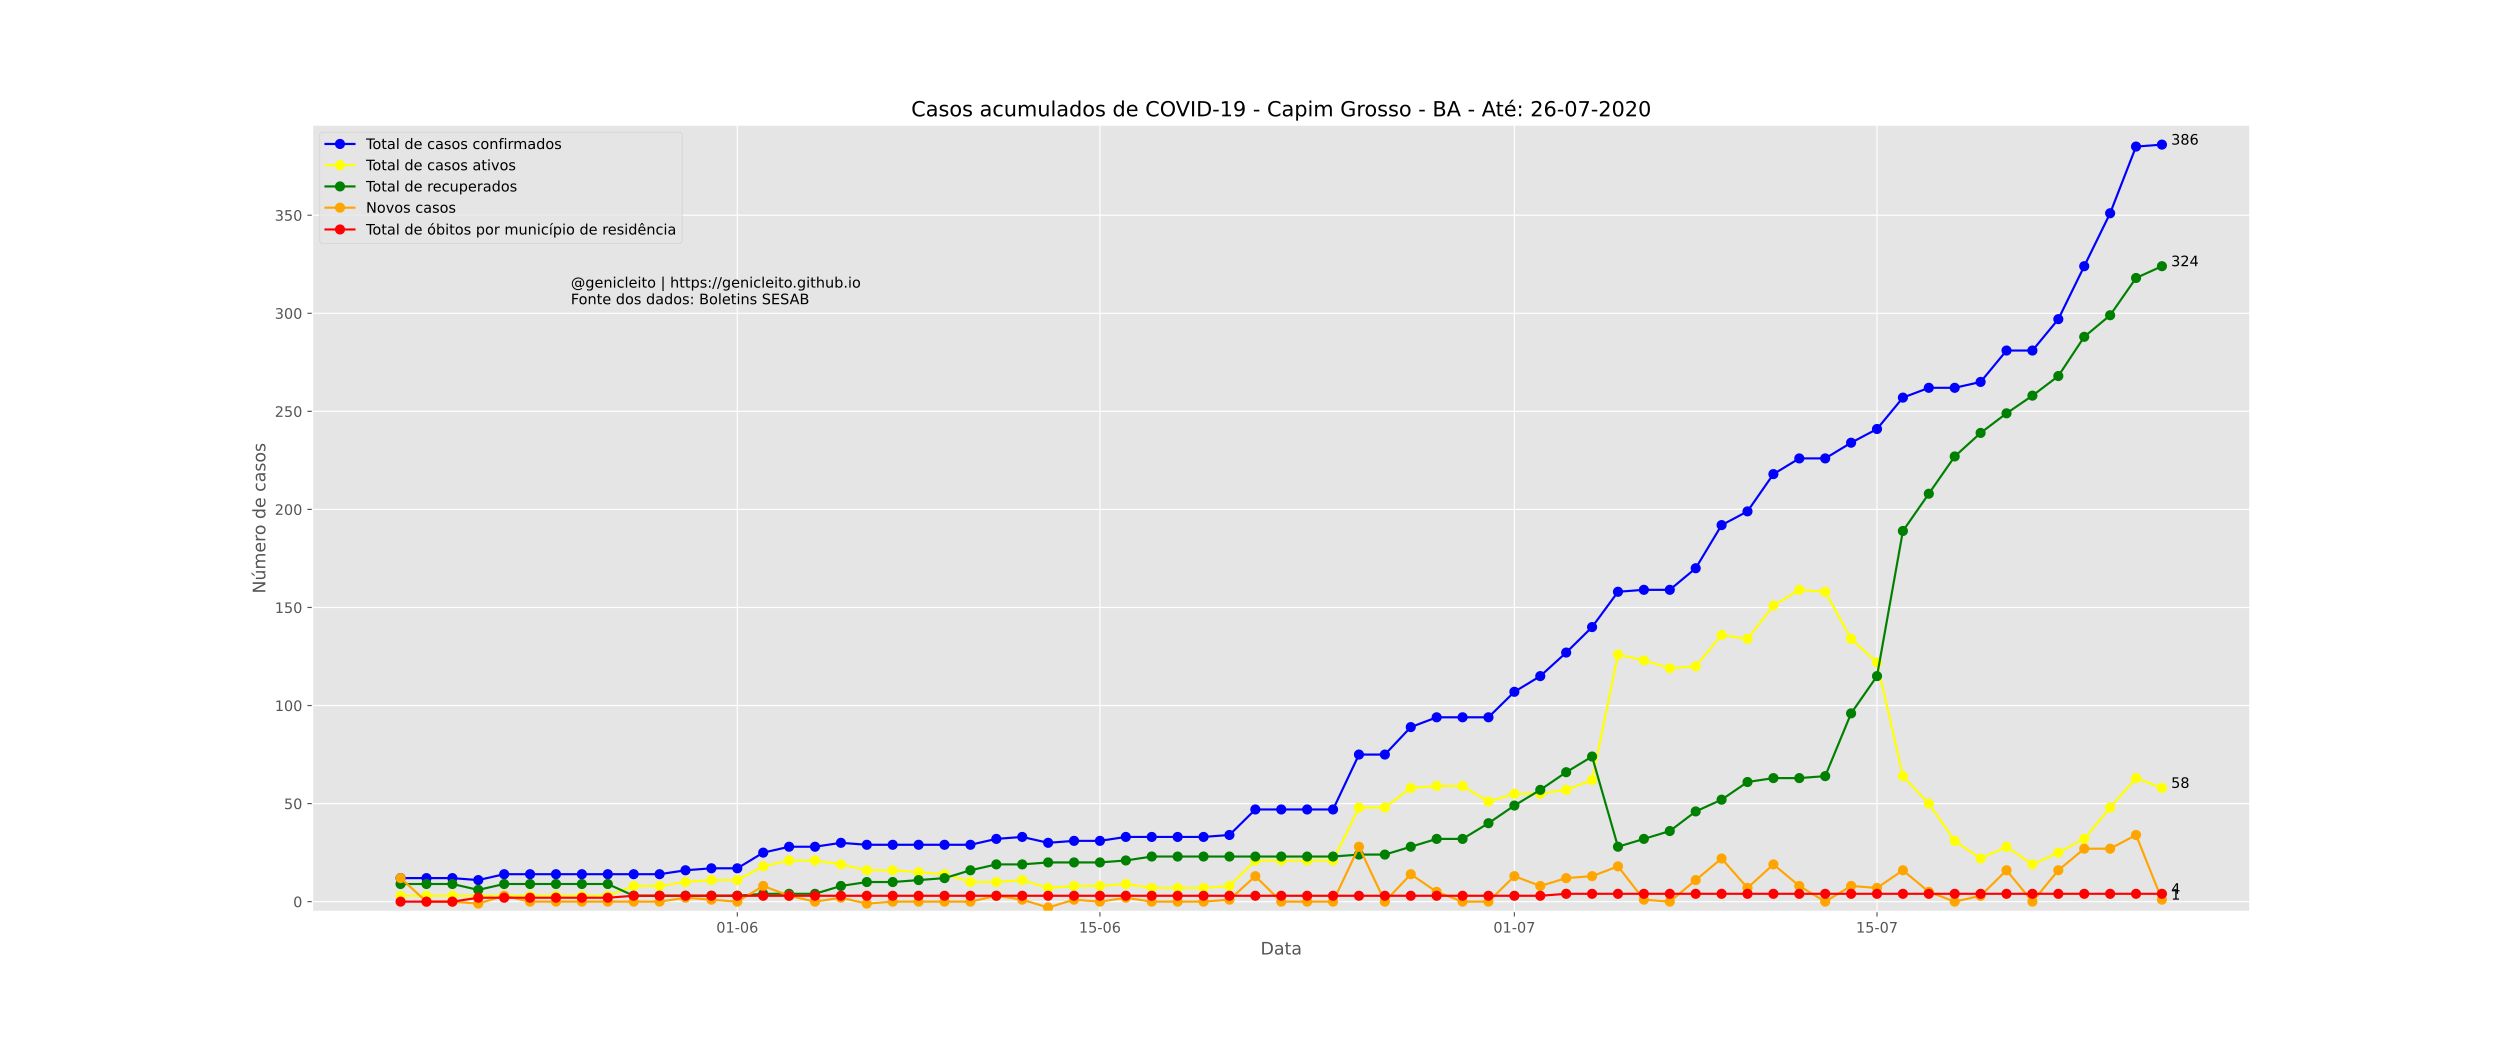 <?xml version="1.0" encoding="utf-8" standalone="no"?>
<!DOCTYPE svg PUBLIC "-//W3C//DTD SVG 1.1//EN"
  "http://www.w3.org/Graphics/SVG/1.1/DTD/svg11.dtd">
<!-- Created with matplotlib (https://matplotlib.org/) -->
<svg height="720pt" version="1.1" viewBox="0 0 1728 720" width="1728pt" xmlns="http://www.w3.org/2000/svg" xmlns:xlink="http://www.w3.org/1999/xlink">
 <defs>
  <style type="text/css">
*{stroke-linecap:butt;stroke-linejoin:round;}
  </style>
 </defs>
 <g id="figure_1">
  <g id="patch_1">
   <path d="M 0 720 
L 1728 720 
L 1728 0 
L 0 0 
z
" style="fill:#ffffff;"/>
  </g>
  <g id="axes_1">
   <g id="patch_2">
    <path d="M 216 630 
L 1555.2 630 
L 1555.2 86.4 
L 216 86.4 
z
" style="fill:#e5e5e5;"/>
   </g>
   <g id="matplotlib.axis_1">
    <g id="xtick_1">
     <g id="line2d_1">
      <path clip-path="url(#p9ee9abfa89)" d="M 509.621 630 
L 509.621 86.4 
" style="fill:none;stroke:#ffffff;stroke-linecap:square;stroke-width:0.8;"/>
     </g>
     <g id="line2d_2">
      <defs>
       <path d="M 0 0 
L 0 3.5 
" id="me9d02599a8" style="stroke:#555555;stroke-width:0.8;"/>
      </defs>
      <g>
       <use style="fill:#555555;stroke:#555555;stroke-width:0.8;" x="509.621" xlink:href="#me9d02599a8" y="630"/>
      </g>
     </g>
     <g id="text_1">
      <!-- 01-06 -->
      <defs>
       <path d="M 31.781 66.406 
Q 24.172 66.406 20.328 58.906 
Q 16.5 51.422 16.5 36.375 
Q 16.5 21.391 20.328 13.891 
Q 24.172 6.391 31.781 6.391 
Q 39.453 6.391 43.281 13.891 
Q 47.125 21.391 47.125 36.375 
Q 47.125 51.422 43.281 58.906 
Q 39.453 66.406 31.781 66.406 
z
M 31.781 74.219 
Q 44.047 74.219 50.516 64.516 
Q 56.984 54.828 56.984 36.375 
Q 56.984 17.969 50.516 8.266 
Q 44.047 -1.422 31.781 -1.422 
Q 19.531 -1.422 13.062 8.266 
Q 6.594 17.969 6.594 36.375 
Q 6.594 54.828 13.062 64.516 
Q 19.531 74.219 31.781 74.219 
z
" id="DejaVuSans-48"/>
       <path d="M 12.406 8.297 
L 28.516 8.297 
L 28.516 63.922 
L 10.984 60.406 
L 10.984 69.391 
L 28.422 72.906 
L 38.281 72.906 
L 38.281 8.297 
L 54.391 8.297 
L 54.391 0 
L 12.406 0 
z
" id="DejaVuSans-49"/>
       <path d="M 4.891 31.391 
L 31.203 31.391 
L 31.203 23.391 
L 4.891 23.391 
z
" id="DejaVuSans-45"/>
       <path d="M 33.016 40.375 
Q 26.375 40.375 22.484 35.828 
Q 18.609 31.297 18.609 23.391 
Q 18.609 15.531 22.484 10.953 
Q 26.375 6.391 33.016 6.391 
Q 39.656 6.391 43.531 10.953 
Q 47.406 15.531 47.406 23.391 
Q 47.406 31.297 43.531 35.828 
Q 39.656 40.375 33.016 40.375 
z
M 52.594 71.297 
L 52.594 62.312 
Q 48.875 64.062 45.094 64.984 
Q 41.312 65.922 37.594 65.922 
Q 27.828 65.922 22.672 59.328 
Q 17.531 52.734 16.797 39.406 
Q 19.672 43.656 24.016 45.922 
Q 28.375 48.188 33.594 48.188 
Q 44.578 48.188 50.953 41.516 
Q 57.328 34.859 57.328 23.391 
Q 57.328 12.156 50.688 5.359 
Q 44.047 -1.422 33.016 -1.422 
Q 20.359 -1.422 13.672 8.266 
Q 6.984 17.969 6.984 36.375 
Q 6.984 53.656 15.188 63.938 
Q 23.391 74.219 37.203 74.219 
Q 40.922 74.219 44.703 73.484 
Q 48.484 72.75 52.594 71.297 
z
" id="DejaVuSans-54"/>
      </defs>
      <g style="fill:#555555;" transform="translate(495.092 644.598)scale(0.1 -0.1)">
       <use xlink:href="#DejaVuSans-48"/>
       <use x="63.623" xlink:href="#DejaVuSans-49"/>
       <use x="127.246" xlink:href="#DejaVuSans-45"/>
       <use x="163.33" xlink:href="#DejaVuSans-48"/>
       <use x="226.953" xlink:href="#DejaVuSans-54"/>
      </g>
     </g>
    </g>
    <g id="xtick_2">
     <g id="line2d_3">
      <path clip-path="url(#p9ee9abfa89)" d="M 760.274 630 
L 760.274 86.4 
" style="fill:none;stroke:#ffffff;stroke-linecap:square;stroke-width:0.8;"/>
     </g>
     <g id="line2d_4">
      <g>
       <use style="fill:#555555;stroke:#555555;stroke-width:0.8;" x="760.274" xlink:href="#me9d02599a8" y="630"/>
      </g>
     </g>
     <g id="text_2">
      <!-- 15-06 -->
      <defs>
       <path d="M 10.797 72.906 
L 49.516 72.906 
L 49.516 64.594 
L 19.828 64.594 
L 19.828 46.734 
Q 21.969 47.469 24.109 47.828 
Q 26.266 48.188 28.422 48.188 
Q 40.625 48.188 47.75 41.5 
Q 54.891 34.812 54.891 23.391 
Q 54.891 11.625 47.562 5.094 
Q 40.234 -1.422 26.906 -1.422 
Q 22.312 -1.422 17.547 -0.641 
Q 12.797 0.141 7.719 1.703 
L 7.719 11.625 
Q 12.109 9.234 16.797 8.062 
Q 21.484 6.891 26.703 6.891 
Q 35.156 6.891 40.078 11.328 
Q 45.016 15.766 45.016 23.391 
Q 45.016 31 40.078 35.438 
Q 35.156 39.891 26.703 39.891 
Q 22.75 39.891 18.812 39.016 
Q 14.891 38.141 10.797 36.281 
z
" id="DejaVuSans-53"/>
      </defs>
      <g style="fill:#555555;" transform="translate(745.745 644.598)scale(0.1 -0.1)">
       <use xlink:href="#DejaVuSans-49"/>
       <use x="63.623" xlink:href="#DejaVuSans-53"/>
       <use x="127.246" xlink:href="#DejaVuSans-45"/>
       <use x="163.33" xlink:href="#DejaVuSans-48"/>
       <use x="226.953" xlink:href="#DejaVuSans-54"/>
      </g>
     </g>
    </g>
    <g id="xtick_3">
     <g id="line2d_5">
      <path clip-path="url(#p9ee9abfa89)" d="M 1046.734 630 
L 1046.734 86.4 
" style="fill:none;stroke:#ffffff;stroke-linecap:square;stroke-width:0.8;"/>
     </g>
     <g id="line2d_6">
      <g>
       <use style="fill:#555555;stroke:#555555;stroke-width:0.8;" x="1046.734" xlink:href="#me9d02599a8" y="630"/>
      </g>
     </g>
     <g id="text_3">
      <!-- 01-07 -->
      <defs>
       <path d="M 8.203 72.906 
L 55.078 72.906 
L 55.078 68.703 
L 28.609 0 
L 18.312 0 
L 43.219 64.594 
L 8.203 64.594 
z
" id="DejaVuSans-55"/>
      </defs>
      <g style="fill:#555555;" transform="translate(1032.205 644.598)scale(0.1 -0.1)">
       <use xlink:href="#DejaVuSans-48"/>
       <use x="63.623" xlink:href="#DejaVuSans-49"/>
       <use x="127.246" xlink:href="#DejaVuSans-45"/>
       <use x="163.33" xlink:href="#DejaVuSans-48"/>
       <use x="226.953" xlink:href="#DejaVuSans-55"/>
      </g>
     </g>
    </g>
    <g id="xtick_4">
     <g id="line2d_7">
      <path clip-path="url(#p9ee9abfa89)" d="M 1297.386 630 
L 1297.386 86.4 
" style="fill:none;stroke:#ffffff;stroke-linecap:square;stroke-width:0.8;"/>
     </g>
     <g id="line2d_8">
      <g>
       <use style="fill:#555555;stroke:#555555;stroke-width:0.8;" x="1297.386" xlink:href="#me9d02599a8" y="630"/>
      </g>
     </g>
     <g id="text_4">
      <!-- 15-07 -->
      <g style="fill:#555555;" transform="translate(1282.857 644.598)scale(0.1 -0.1)">
       <use xlink:href="#DejaVuSans-49"/>
       <use x="63.623" xlink:href="#DejaVuSans-53"/>
       <use x="127.246" xlink:href="#DejaVuSans-45"/>
       <use x="163.33" xlink:href="#DejaVuSans-48"/>
       <use x="226.953" xlink:href="#DejaVuSans-55"/>
      </g>
     </g>
    </g>
    <g id="text_5">
     <!-- Data -->
     <defs>
      <path d="M 19.672 64.797 
L 19.672 8.109 
L 31.594 8.109 
Q 46.688 8.109 53.688 14.938 
Q 60.688 21.781 60.688 36.531 
Q 60.688 51.172 53.688 57.984 
Q 46.688 64.797 31.594 64.797 
z
M 9.812 72.906 
L 30.078 72.906 
Q 51.266 72.906 61.172 64.094 
Q 71.094 55.281 71.094 36.531 
Q 71.094 17.672 61.125 8.828 
Q 51.172 0 30.078 0 
L 9.812 0 
z
" id="DejaVuSans-68"/>
      <path d="M 34.281 27.484 
Q 23.391 27.484 19.188 25 
Q 14.984 22.516 14.984 16.5 
Q 14.984 11.719 18.141 8.906 
Q 21.297 6.109 26.703 6.109 
Q 34.188 6.109 38.703 11.406 
Q 43.219 16.703 43.219 25.484 
L 43.219 27.484 
z
M 52.203 31.203 
L 52.203 0 
L 43.219 0 
L 43.219 8.297 
Q 40.141 3.328 35.547 0.953 
Q 30.953 -1.422 24.312 -1.422 
Q 15.922 -1.422 10.953 3.297 
Q 6 8.016 6 15.922 
Q 6 25.141 12.172 29.828 
Q 18.359 34.516 30.609 34.516 
L 43.219 34.516 
L 43.219 35.406 
Q 43.219 41.609 39.141 45 
Q 35.062 48.391 27.688 48.391 
Q 23 48.391 18.547 47.266 
Q 14.109 46.141 10.016 43.891 
L 10.016 52.203 
Q 14.938 54.109 19.578 55.047 
Q 24.219 56 28.609 56 
Q 40.484 56 46.344 49.844 
Q 52.203 43.703 52.203 31.203 
z
" id="DejaVuSans-97"/>
      <path d="M 18.312 70.219 
L 18.312 54.688 
L 36.812 54.688 
L 36.812 47.703 
L 18.312 47.703 
L 18.312 18.016 
Q 18.312 11.328 20.141 9.422 
Q 21.969 7.516 27.594 7.516 
L 36.812 7.516 
L 36.812 0 
L 27.594 0 
Q 17.188 0 13.234 3.875 
Q 9.281 7.766 9.281 18.016 
L 9.281 47.703 
L 2.688 47.703 
L 2.688 54.688 
L 9.281 54.688 
L 9.281 70.219 
z
" id="DejaVuSans-116"/>
     </defs>
     <g style="fill:#555555;" transform="translate(871.274 659.796)scale(0.12 -0.12)">
      <use xlink:href="#DejaVuSans-68"/>
      <use x="77.002" xlink:href="#DejaVuSans-97"/>
      <use x="138.281" xlink:href="#DejaVuSans-116"/>
      <use x="177.49" xlink:href="#DejaVuSans-97"/>
     </g>
    </g>
   </g>
   <g id="matplotlib.axis_2">
    <g id="ytick_1">
     <g id="line2d_9">
      <path clip-path="url(#p9ee9abfa89)" d="M 216 623.222 
L 1555.2 623.222 
" style="fill:none;stroke:#ffffff;stroke-linecap:square;stroke-width:0.8;"/>
     </g>
     <g id="line2d_10">
      <defs>
       <path d="M 0 0 
L -3.5 0 
" id="md191f428b4" style="stroke:#555555;stroke-width:0.8;"/>
      </defs>
      <g>
       <use style="fill:#555555;stroke:#555555;stroke-width:0.8;" x="216" xlink:href="#md191f428b4" y="623.222"/>
      </g>
     </g>
     <g id="text_6">
      <!-- 0 -->
      <g style="fill:#555555;" transform="translate(202.637 627.021)scale(0.1 -0.1)">
       <use xlink:href="#DejaVuSans-48"/>
      </g>
     </g>
    </g>
    <g id="ytick_2">
     <g id="line2d_11">
      <path clip-path="url(#p9ee9abfa89)" d="M 216 555.441 
L 1555.2 555.441 
" style="fill:none;stroke:#ffffff;stroke-linecap:square;stroke-width:0.8;"/>
     </g>
     <g id="line2d_12">
      <g>
       <use style="fill:#555555;stroke:#555555;stroke-width:0.8;" x="216" xlink:href="#md191f428b4" y="555.441"/>
      </g>
     </g>
     <g id="text_7">
      <!-- 50 -->
      <g style="fill:#555555;" transform="translate(196.275 559.241)scale(0.1 -0.1)">
       <use xlink:href="#DejaVuSans-53"/>
       <use x="63.623" xlink:href="#DejaVuSans-48"/>
      </g>
     </g>
    </g>
    <g id="ytick_3">
     <g id="line2d_13">
      <path clip-path="url(#p9ee9abfa89)" d="M 216 487.661 
L 1555.2 487.661 
" style="fill:none;stroke:#ffffff;stroke-linecap:square;stroke-width:0.8;"/>
     </g>
     <g id="line2d_14">
      <g>
       <use style="fill:#555555;stroke:#555555;stroke-width:0.8;" x="216" xlink:href="#md191f428b4" y="487.661"/>
      </g>
     </g>
     <g id="text_8">
      <!-- 100 -->
      <g style="fill:#555555;" transform="translate(189.912 491.46)scale(0.1 -0.1)">
       <use xlink:href="#DejaVuSans-49"/>
       <use x="63.623" xlink:href="#DejaVuSans-48"/>
       <use x="127.246" xlink:href="#DejaVuSans-48"/>
      </g>
     </g>
    </g>
    <g id="ytick_4">
     <g id="line2d_15">
      <path clip-path="url(#p9ee9abfa89)" d="M 216 419.88 
L 1555.2 419.88 
" style="fill:none;stroke:#ffffff;stroke-linecap:square;stroke-width:0.8;"/>
     </g>
     <g id="line2d_16">
      <g>
       <use style="fill:#555555;stroke:#555555;stroke-width:0.8;" x="216" xlink:href="#md191f428b4" y="419.88"/>
      </g>
     </g>
     <g id="text_9">
      <!-- 150 -->
      <g style="fill:#555555;" transform="translate(189.912 423.68)scale(0.1 -0.1)">
       <use xlink:href="#DejaVuSans-49"/>
       <use x="63.623" xlink:href="#DejaVuSans-53"/>
       <use x="127.246" xlink:href="#DejaVuSans-48"/>
      </g>
     </g>
    </g>
    <g id="ytick_5">
     <g id="line2d_17">
      <path clip-path="url(#p9ee9abfa89)" d="M 216 352.1 
L 1555.2 352.1 
" style="fill:none;stroke:#ffffff;stroke-linecap:square;stroke-width:0.8;"/>
     </g>
     <g id="line2d_18">
      <g>
       <use style="fill:#555555;stroke:#555555;stroke-width:0.8;" x="216" xlink:href="#md191f428b4" y="352.1"/>
      </g>
     </g>
     <g id="text_10">
      <!-- 200 -->
      <defs>
       <path d="M 19.188 8.297 
L 53.609 8.297 
L 53.609 0 
L 7.328 0 
L 7.328 8.297 
Q 12.938 14.109 22.625 23.891 
Q 32.328 33.688 34.812 36.531 
Q 39.547 41.844 41.422 45.531 
Q 43.312 49.219 43.312 52.781 
Q 43.312 58.594 39.234 62.25 
Q 35.156 65.922 28.609 65.922 
Q 23.969 65.922 18.812 64.312 
Q 13.672 62.703 7.812 59.422 
L 7.812 69.391 
Q 13.766 71.781 18.938 73 
Q 24.125 74.219 28.422 74.219 
Q 39.75 74.219 46.484 68.547 
Q 53.219 62.891 53.219 53.422 
Q 53.219 48.922 51.531 44.891 
Q 49.859 40.875 45.406 35.406 
Q 44.188 33.984 37.641 27.219 
Q 31.109 20.453 19.188 8.297 
z
" id="DejaVuSans-50"/>
      </defs>
      <g style="fill:#555555;" transform="translate(189.912 355.899)scale(0.1 -0.1)">
       <use xlink:href="#DejaVuSans-50"/>
       <use x="63.623" xlink:href="#DejaVuSans-48"/>
       <use x="127.246" xlink:href="#DejaVuSans-48"/>
      </g>
     </g>
    </g>
    <g id="ytick_6">
     <g id="line2d_19">
      <path clip-path="url(#p9ee9abfa89)" d="M 216 284.319 
L 1555.2 284.319 
" style="fill:none;stroke:#ffffff;stroke-linecap:square;stroke-width:0.8;"/>
     </g>
     <g id="line2d_20">
      <g>
       <use style="fill:#555555;stroke:#555555;stroke-width:0.8;" x="216" xlink:href="#md191f428b4" y="284.319"/>
      </g>
     </g>
     <g id="text_11">
      <!-- 250 -->
      <g style="fill:#555555;" transform="translate(189.912 288.118)scale(0.1 -0.1)">
       <use xlink:href="#DejaVuSans-50"/>
       <use x="63.623" xlink:href="#DejaVuSans-53"/>
       <use x="127.246" xlink:href="#DejaVuSans-48"/>
      </g>
     </g>
    </g>
    <g id="ytick_7">
     <g id="line2d_21">
      <path clip-path="url(#p9ee9abfa89)" d="M 216 216.539 
L 1555.2 216.539 
" style="fill:none;stroke:#ffffff;stroke-linecap:square;stroke-width:0.8;"/>
     </g>
     <g id="line2d_22">
      <g>
       <use style="fill:#555555;stroke:#555555;stroke-width:0.8;" x="216" xlink:href="#md191f428b4" y="216.539"/>
      </g>
     </g>
     <g id="text_12">
      <!-- 300 -->
      <defs>
       <path d="M 40.578 39.312 
Q 47.656 37.797 51.625 33 
Q 55.609 28.219 55.609 21.188 
Q 55.609 10.406 48.188 4.484 
Q 40.766 -1.422 27.094 -1.422 
Q 22.516 -1.422 17.656 -0.516 
Q 12.797 0.391 7.625 2.203 
L 7.625 11.719 
Q 11.719 9.328 16.594 8.109 
Q 21.484 6.891 26.812 6.891 
Q 36.078 6.891 40.938 10.547 
Q 45.797 14.203 45.797 21.188 
Q 45.797 27.641 41.281 31.266 
Q 36.766 34.906 28.719 34.906 
L 20.219 34.906 
L 20.219 43.016 
L 29.109 43.016 
Q 36.375 43.016 40.234 45.922 
Q 44.094 48.828 44.094 54.297 
Q 44.094 59.906 40.109 62.906 
Q 36.141 65.922 28.719 65.922 
Q 24.656 65.922 20.016 65.031 
Q 15.375 64.156 9.812 62.312 
L 9.812 71.094 
Q 15.438 72.656 20.344 73.438 
Q 25.25 74.219 29.594 74.219 
Q 40.828 74.219 47.359 69.109 
Q 53.906 64.016 53.906 55.328 
Q 53.906 49.266 50.438 45.094 
Q 46.969 40.922 40.578 39.312 
z
" id="DejaVuSans-51"/>
      </defs>
      <g style="fill:#555555;" transform="translate(189.912 220.338)scale(0.1 -0.1)">
       <use xlink:href="#DejaVuSans-51"/>
       <use x="63.623" xlink:href="#DejaVuSans-48"/>
       <use x="127.246" xlink:href="#DejaVuSans-48"/>
      </g>
     </g>
    </g>
    <g id="ytick_8">
     <g id="line2d_23">
      <path clip-path="url(#p9ee9abfa89)" d="M 216 148.758 
L 1555.2 148.758 
" style="fill:none;stroke:#ffffff;stroke-linecap:square;stroke-width:0.8;"/>
     </g>
     <g id="line2d_24">
      <g>
       <use style="fill:#555555;stroke:#555555;stroke-width:0.8;" x="216" xlink:href="#md191f428b4" y="148.758"/>
      </g>
     </g>
     <g id="text_13">
      <!-- 350 -->
      <g style="fill:#555555;" transform="translate(189.912 152.557)scale(0.1 -0.1)">
       <use xlink:href="#DejaVuSans-51"/>
       <use x="63.623" xlink:href="#DejaVuSans-53"/>
       <use x="127.246" xlink:href="#DejaVuSans-48"/>
      </g>
     </g>
    </g>
    <g id="text_14">
     <!-- Número de casos -->
     <defs>
      <path d="M 9.812 72.906 
L 23.094 72.906 
L 55.422 11.922 
L 55.422 72.906 
L 64.984 72.906 
L 64.984 0 
L 51.703 0 
L 19.391 60.984 
L 19.391 0 
L 9.812 0 
z
" id="DejaVuSans-78"/>
      <path d="M 8.5 21.578 
L 8.5 54.688 
L 17.484 54.688 
L 17.484 21.922 
Q 17.484 14.156 20.5 10.266 
Q 23.531 6.391 29.594 6.391 
Q 36.859 6.391 41.078 11.031 
Q 45.312 15.672 45.312 23.688 
L 45.312 54.688 
L 54.297 54.688 
L 54.297 0 
L 45.312 0 
L 45.312 8.406 
Q 42.047 3.422 37.719 1 
Q 33.406 -1.422 27.688 -1.422 
Q 18.266 -1.422 13.375 4.438 
Q 8.5 10.297 8.5 21.578 
z
M 31.109 56 
z
M 37.781 79.984 
L 47.5 79.984 
L 31.594 61.625 
L 24.109 61.625 
z
" id="DejaVuSans-250"/>
      <path d="M 52 44.188 
Q 55.375 50.25 60.062 53.125 
Q 64.75 56 71.094 56 
Q 79.641 56 84.281 50.016 
Q 88.922 44.047 88.922 33.016 
L 88.922 0 
L 79.891 0 
L 79.891 32.719 
Q 79.891 40.578 77.094 44.375 
Q 74.312 48.188 68.609 48.188 
Q 61.625 48.188 57.562 43.547 
Q 53.516 38.922 53.516 30.906 
L 53.516 0 
L 44.484 0 
L 44.484 32.719 
Q 44.484 40.625 41.703 44.406 
Q 38.922 48.188 33.109 48.188 
Q 26.219 48.188 22.156 43.531 
Q 18.109 38.875 18.109 30.906 
L 18.109 0 
L 9.078 0 
L 9.078 54.688 
L 18.109 54.688 
L 18.109 46.188 
Q 21.188 51.219 25.484 53.609 
Q 29.781 56 35.688 56 
Q 41.656 56 45.828 52.969 
Q 50 49.953 52 44.188 
z
" id="DejaVuSans-109"/>
      <path d="M 56.203 29.594 
L 56.203 25.203 
L 14.891 25.203 
Q 15.484 15.922 20.484 11.062 
Q 25.484 6.203 34.422 6.203 
Q 39.594 6.203 44.453 7.469 
Q 49.312 8.734 54.109 11.281 
L 54.109 2.781 
Q 49.266 0.734 44.188 -0.344 
Q 39.109 -1.422 33.891 -1.422 
Q 20.797 -1.422 13.156 6.188 
Q 5.516 13.812 5.516 26.812 
Q 5.516 40.234 12.766 48.109 
Q 20.016 56 32.328 56 
Q 43.359 56 49.781 48.891 
Q 56.203 41.797 56.203 29.594 
z
M 47.219 32.234 
Q 47.125 39.594 43.094 43.984 
Q 39.062 48.391 32.422 48.391 
Q 24.906 48.391 20.391 44.141 
Q 15.875 39.891 15.188 32.172 
z
" id="DejaVuSans-101"/>
      <path d="M 41.109 46.297 
Q 39.594 47.172 37.812 47.578 
Q 36.031 48 33.891 48 
Q 26.266 48 22.188 43.047 
Q 18.109 38.094 18.109 28.812 
L 18.109 0 
L 9.078 0 
L 9.078 54.688 
L 18.109 54.688 
L 18.109 46.188 
Q 20.953 51.172 25.484 53.578 
Q 30.031 56 36.531 56 
Q 37.453 56 38.578 55.875 
Q 39.703 55.766 41.062 55.516 
z
" id="DejaVuSans-114"/>
      <path d="M 30.609 48.391 
Q 23.391 48.391 19.188 42.75 
Q 14.984 37.109 14.984 27.297 
Q 14.984 17.484 19.156 11.844 
Q 23.344 6.203 30.609 6.203 
Q 37.797 6.203 41.984 11.859 
Q 46.188 17.531 46.188 27.297 
Q 46.188 37.016 41.984 42.703 
Q 37.797 48.391 30.609 48.391 
z
M 30.609 56 
Q 42.328 56 49.016 48.375 
Q 55.719 40.766 55.719 27.297 
Q 55.719 13.875 49.016 6.219 
Q 42.328 -1.422 30.609 -1.422 
Q 18.844 -1.422 12.172 6.219 
Q 5.516 13.875 5.516 27.297 
Q 5.516 40.766 12.172 48.375 
Q 18.844 56 30.609 56 
z
" id="DejaVuSans-111"/>
      <path id="DejaVuSans-32"/>
      <path d="M 45.406 46.391 
L 45.406 75.984 
L 54.391 75.984 
L 54.391 0 
L 45.406 0 
L 45.406 8.203 
Q 42.578 3.328 38.25 0.953 
Q 33.938 -1.422 27.875 -1.422 
Q 17.969 -1.422 11.734 6.484 
Q 5.516 14.406 5.516 27.297 
Q 5.516 40.188 11.734 48.094 
Q 17.969 56 27.875 56 
Q 33.938 56 38.25 53.625 
Q 42.578 51.266 45.406 46.391 
z
M 14.797 27.297 
Q 14.797 17.391 18.875 11.75 
Q 22.953 6.109 30.078 6.109 
Q 37.203 6.109 41.297 11.75 
Q 45.406 17.391 45.406 27.297 
Q 45.406 37.203 41.297 42.844 
Q 37.203 48.484 30.078 48.484 
Q 22.953 48.484 18.875 42.844 
Q 14.797 37.203 14.797 27.297 
z
" id="DejaVuSans-100"/>
      <path d="M 48.781 52.594 
L 48.781 44.188 
Q 44.969 46.297 41.141 47.344 
Q 37.312 48.391 33.406 48.391 
Q 24.656 48.391 19.812 42.844 
Q 14.984 37.312 14.984 27.297 
Q 14.984 17.281 19.812 11.734 
Q 24.656 6.203 33.406 6.203 
Q 37.312 6.203 41.141 7.25 
Q 44.969 8.297 48.781 10.406 
L 48.781 2.094 
Q 45.016 0.344 40.984 -0.531 
Q 36.969 -1.422 32.422 -1.422 
Q 20.062 -1.422 12.781 6.344 
Q 5.516 14.109 5.516 27.297 
Q 5.516 40.672 12.859 48.328 
Q 20.219 56 33.016 56 
Q 37.156 56 41.109 55.141 
Q 45.062 54.297 48.781 52.594 
z
" id="DejaVuSans-99"/>
      <path d="M 44.281 53.078 
L 44.281 44.578 
Q 40.484 46.531 36.375 47.5 
Q 32.281 48.484 27.875 48.484 
Q 21.188 48.484 17.844 46.438 
Q 14.5 44.391 14.5 40.281 
Q 14.5 37.156 16.891 35.375 
Q 19.281 33.594 26.516 31.984 
L 29.594 31.297 
Q 39.156 29.25 43.188 25.516 
Q 47.219 21.781 47.219 15.094 
Q 47.219 7.469 41.188 3.016 
Q 35.156 -1.422 24.609 -1.422 
Q 20.219 -1.422 15.453 -0.562 
Q 10.688 0.297 5.422 2 
L 5.422 11.281 
Q 10.406 8.688 15.234 7.391 
Q 20.062 6.109 24.812 6.109 
Q 31.156 6.109 34.562 8.281 
Q 37.984 10.453 37.984 14.406 
Q 37.984 18.062 35.516 20.016 
Q 33.062 21.969 24.703 23.781 
L 21.578 24.516 
Q 13.234 26.266 9.516 29.906 
Q 5.812 33.547 5.812 39.891 
Q 5.812 47.609 11.281 51.797 
Q 16.75 56 26.812 56 
Q 31.781 56 36.172 55.266 
Q 40.578 54.547 44.281 53.078 
z
" id="DejaVuSans-115"/>
     </defs>
     <g style="fill:#555555;" transform="translate(183.417 410.243)rotate(-90)scale(0.12 -0.12)">
      <use xlink:href="#DejaVuSans-78"/>
      <use x="74.805" xlink:href="#DejaVuSans-250"/>
      <use x="138.184" xlink:href="#DejaVuSans-109"/>
      <use x="235.596" xlink:href="#DejaVuSans-101"/>
      <use x="297.119" xlink:href="#DejaVuSans-114"/>
      <use x="335.982" xlink:href="#DejaVuSans-111"/>
      <use x="397.164" xlink:href="#DejaVuSans-32"/>
      <use x="428.951" xlink:href="#DejaVuSans-100"/>
      <use x="492.428" xlink:href="#DejaVuSans-101"/>
      <use x="553.951" xlink:href="#DejaVuSans-32"/>
      <use x="585.738" xlink:href="#DejaVuSans-99"/>
      <use x="640.719" xlink:href="#DejaVuSans-97"/>
      <use x="701.998" xlink:href="#DejaVuSans-115"/>
      <use x="754.098" xlink:href="#DejaVuSans-111"/>
      <use x="815.279" xlink:href="#DejaVuSans-115"/>
     </g>
    </g>
   </g>
   <g id="line2d_25">
    <path clip-path="url(#p9ee9abfa89)" d="M 276.873 606.955 
L 294.776 606.955 
L 312.68 606.955 
L 330.584 608.31 
L 348.488 604.243 
L 366.391 604.243 
L 384.295 604.243 
L 402.199 604.243 
L 420.103 604.243 
L 438.006 604.243 
L 455.91 604.243 
L 473.814 601.532 
L 491.718 600.177 
L 509.621 600.177 
L 527.525 589.332 
L 545.429 585.265 
L 563.333 585.265 
L 581.236 582.554 
L 599.14 583.909 
L 617.044 583.909 
L 634.948 583.909 
L 652.851 583.909 
L 670.755 583.909 
L 688.659 579.842 
L 706.563 578.487 
L 724.466 582.554 
L 742.37 581.198 
L 760.274 581.198 
L 778.178 578.487 
L 796.081 578.487 
L 813.985 578.487 
L 831.889 578.487 
L 849.793 577.131 
L 867.696 559.508 
L 885.6 559.508 
L 903.504 559.508 
L 921.407 559.508 
L 939.311 521.551 
L 957.215 521.551 
L 975.119 502.573 
L 993.022 495.795 
L 1010.926 495.795 
L 1028.83 495.795 
L 1046.734 478.172 
L 1064.637 467.327 
L 1082.541 451.059 
L 1100.445 433.436 
L 1118.349 409.035 
L 1136.252 407.68 
L 1154.156 407.68 
L 1172.06 392.768 
L 1189.964 362.945 
L 1207.867 353.455 
L 1225.771 327.699 
L 1243.675 316.854 
L 1261.579 316.854 
L 1279.482 306.009 
L 1297.386 296.52 
L 1315.29 274.83 
L 1333.194 268.052 
L 1351.097 268.052 
L 1369.001 263.985 
L 1386.905 242.295 
L 1404.809 242.295 
L 1422.712 220.605 
L 1440.616 184.004 
L 1458.52 147.402 
L 1476.424 101.312 
L 1494.327 99.956 
" style="fill:none;stroke:#0000ff;stroke-linecap:square;stroke-width:1.5;"/>
    <defs>
     <path d="M 0 3 
C 0.796 3 1.559 2.684 2.121 2.121 
C 2.684 1.559 3 0.796 3 0 
C 3 -0.796 2.684 -1.559 2.121 -2.121 
C 1.559 -2.684 0.796 -3 0 -3 
C -0.796 -3 -1.559 -2.684 -2.121 -2.121 
C -2.684 -1.559 -3 -0.796 -3 0 
C -3 0.796 -2.684 1.559 -2.121 2.121 
C -1.559 2.684 -0.796 3 0 3 
z
" id="m0b9433a71c" style="stroke:#0000ff;"/>
    </defs>
    <g clip-path="url(#p9ee9abfa89)">
     <use style="fill:#0000ff;stroke:#0000ff;" x="276.873" xlink:href="#m0b9433a71c" y="606.955"/>
     <use style="fill:#0000ff;stroke:#0000ff;" x="294.776" xlink:href="#m0b9433a71c" y="606.955"/>
     <use style="fill:#0000ff;stroke:#0000ff;" x="312.68" xlink:href="#m0b9433a71c" y="606.955"/>
     <use style="fill:#0000ff;stroke:#0000ff;" x="330.584" xlink:href="#m0b9433a71c" y="608.31"/>
     <use style="fill:#0000ff;stroke:#0000ff;" x="348.488" xlink:href="#m0b9433a71c" y="604.243"/>
     <use style="fill:#0000ff;stroke:#0000ff;" x="366.391" xlink:href="#m0b9433a71c" y="604.243"/>
     <use style="fill:#0000ff;stroke:#0000ff;" x="384.295" xlink:href="#m0b9433a71c" y="604.243"/>
     <use style="fill:#0000ff;stroke:#0000ff;" x="402.199" xlink:href="#m0b9433a71c" y="604.243"/>
     <use style="fill:#0000ff;stroke:#0000ff;" x="420.103" xlink:href="#m0b9433a71c" y="604.243"/>
     <use style="fill:#0000ff;stroke:#0000ff;" x="438.006" xlink:href="#m0b9433a71c" y="604.243"/>
     <use style="fill:#0000ff;stroke:#0000ff;" x="455.91" xlink:href="#m0b9433a71c" y="604.243"/>
     <use style="fill:#0000ff;stroke:#0000ff;" x="473.814" xlink:href="#m0b9433a71c" y="601.532"/>
     <use style="fill:#0000ff;stroke:#0000ff;" x="491.718" xlink:href="#m0b9433a71c" y="600.177"/>
     <use style="fill:#0000ff;stroke:#0000ff;" x="509.621" xlink:href="#m0b9433a71c" y="600.177"/>
     <use style="fill:#0000ff;stroke:#0000ff;" x="527.525" xlink:href="#m0b9433a71c" y="589.332"/>
     <use style="fill:#0000ff;stroke:#0000ff;" x="545.429" xlink:href="#m0b9433a71c" y="585.265"/>
     <use style="fill:#0000ff;stroke:#0000ff;" x="563.333" xlink:href="#m0b9433a71c" y="585.265"/>
     <use style="fill:#0000ff;stroke:#0000ff;" x="581.236" xlink:href="#m0b9433a71c" y="582.554"/>
     <use style="fill:#0000ff;stroke:#0000ff;" x="599.14" xlink:href="#m0b9433a71c" y="583.909"/>
     <use style="fill:#0000ff;stroke:#0000ff;" x="617.044" xlink:href="#m0b9433a71c" y="583.909"/>
     <use style="fill:#0000ff;stroke:#0000ff;" x="634.948" xlink:href="#m0b9433a71c" y="583.909"/>
     <use style="fill:#0000ff;stroke:#0000ff;" x="652.851" xlink:href="#m0b9433a71c" y="583.909"/>
     <use style="fill:#0000ff;stroke:#0000ff;" x="670.755" xlink:href="#m0b9433a71c" y="583.909"/>
     <use style="fill:#0000ff;stroke:#0000ff;" x="688.659" xlink:href="#m0b9433a71c" y="579.842"/>
     <use style="fill:#0000ff;stroke:#0000ff;" x="706.563" xlink:href="#m0b9433a71c" y="578.487"/>
     <use style="fill:#0000ff;stroke:#0000ff;" x="724.466" xlink:href="#m0b9433a71c" y="582.554"/>
     <use style="fill:#0000ff;stroke:#0000ff;" x="742.37" xlink:href="#m0b9433a71c" y="581.198"/>
     <use style="fill:#0000ff;stroke:#0000ff;" x="760.274" xlink:href="#m0b9433a71c" y="581.198"/>
     <use style="fill:#0000ff;stroke:#0000ff;" x="778.178" xlink:href="#m0b9433a71c" y="578.487"/>
     <use style="fill:#0000ff;stroke:#0000ff;" x="796.081" xlink:href="#m0b9433a71c" y="578.487"/>
     <use style="fill:#0000ff;stroke:#0000ff;" x="813.985" xlink:href="#m0b9433a71c" y="578.487"/>
     <use style="fill:#0000ff;stroke:#0000ff;" x="831.889" xlink:href="#m0b9433a71c" y="578.487"/>
     <use style="fill:#0000ff;stroke:#0000ff;" x="849.793" xlink:href="#m0b9433a71c" y="577.131"/>
     <use style="fill:#0000ff;stroke:#0000ff;" x="867.696" xlink:href="#m0b9433a71c" y="559.508"/>
     <use style="fill:#0000ff;stroke:#0000ff;" x="885.6" xlink:href="#m0b9433a71c" y="559.508"/>
     <use style="fill:#0000ff;stroke:#0000ff;" x="903.504" xlink:href="#m0b9433a71c" y="559.508"/>
     <use style="fill:#0000ff;stroke:#0000ff;" x="921.407" xlink:href="#m0b9433a71c" y="559.508"/>
     <use style="fill:#0000ff;stroke:#0000ff;" x="939.311" xlink:href="#m0b9433a71c" y="521.551"/>
     <use style="fill:#0000ff;stroke:#0000ff;" x="957.215" xlink:href="#m0b9433a71c" y="521.551"/>
     <use style="fill:#0000ff;stroke:#0000ff;" x="975.119" xlink:href="#m0b9433a71c" y="502.573"/>
     <use style="fill:#0000ff;stroke:#0000ff;" x="993.022" xlink:href="#m0b9433a71c" y="495.795"/>
     <use style="fill:#0000ff;stroke:#0000ff;" x="1010.926" xlink:href="#m0b9433a71c" y="495.795"/>
     <use style="fill:#0000ff;stroke:#0000ff;" x="1028.83" xlink:href="#m0b9433a71c" y="495.795"/>
     <use style="fill:#0000ff;stroke:#0000ff;" x="1046.734" xlink:href="#m0b9433a71c" y="478.172"/>
     <use style="fill:#0000ff;stroke:#0000ff;" x="1064.637" xlink:href="#m0b9433a71c" y="467.327"/>
     <use style="fill:#0000ff;stroke:#0000ff;" x="1082.541" xlink:href="#m0b9433a71c" y="451.059"/>
     <use style="fill:#0000ff;stroke:#0000ff;" x="1100.445" xlink:href="#m0b9433a71c" y="433.436"/>
     <use style="fill:#0000ff;stroke:#0000ff;" x="1118.349" xlink:href="#m0b9433a71c" y="409.035"/>
     <use style="fill:#0000ff;stroke:#0000ff;" x="1136.252" xlink:href="#m0b9433a71c" y="407.68"/>
     <use style="fill:#0000ff;stroke:#0000ff;" x="1154.156" xlink:href="#m0b9433a71c" y="407.68"/>
     <use style="fill:#0000ff;stroke:#0000ff;" x="1172.06" xlink:href="#m0b9433a71c" y="392.768"/>
     <use style="fill:#0000ff;stroke:#0000ff;" x="1189.964" xlink:href="#m0b9433a71c" y="362.945"/>
     <use style="fill:#0000ff;stroke:#0000ff;" x="1207.867" xlink:href="#m0b9433a71c" y="353.455"/>
     <use style="fill:#0000ff;stroke:#0000ff;" x="1225.771" xlink:href="#m0b9433a71c" y="327.699"/>
     <use style="fill:#0000ff;stroke:#0000ff;" x="1243.675" xlink:href="#m0b9433a71c" y="316.854"/>
     <use style="fill:#0000ff;stroke:#0000ff;" x="1261.579" xlink:href="#m0b9433a71c" y="316.854"/>
     <use style="fill:#0000ff;stroke:#0000ff;" x="1279.482" xlink:href="#m0b9433a71c" y="306.009"/>
     <use style="fill:#0000ff;stroke:#0000ff;" x="1297.386" xlink:href="#m0b9433a71c" y="296.52"/>
     <use style="fill:#0000ff;stroke:#0000ff;" x="1315.29" xlink:href="#m0b9433a71c" y="274.83"/>
     <use style="fill:#0000ff;stroke:#0000ff;" x="1333.194" xlink:href="#m0b9433a71c" y="268.052"/>
     <use style="fill:#0000ff;stroke:#0000ff;" x="1351.097" xlink:href="#m0b9433a71c" y="268.052"/>
     <use style="fill:#0000ff;stroke:#0000ff;" x="1369.001" xlink:href="#m0b9433a71c" y="263.985"/>
     <use style="fill:#0000ff;stroke:#0000ff;" x="1386.905" xlink:href="#m0b9433a71c" y="242.295"/>
     <use style="fill:#0000ff;stroke:#0000ff;" x="1404.809" xlink:href="#m0b9433a71c" y="242.295"/>
     <use style="fill:#0000ff;stroke:#0000ff;" x="1422.712" xlink:href="#m0b9433a71c" y="220.605"/>
     <use style="fill:#0000ff;stroke:#0000ff;" x="1440.616" xlink:href="#m0b9433a71c" y="184.004"/>
     <use style="fill:#0000ff;stroke:#0000ff;" x="1458.52" xlink:href="#m0b9433a71c" y="147.402"/>
     <use style="fill:#0000ff;stroke:#0000ff;" x="1476.424" xlink:href="#m0b9433a71c" y="101.312"/>
     <use style="fill:#0000ff;stroke:#0000ff;" x="1494.327" xlink:href="#m0b9433a71c" y="99.956"/>
    </g>
   </g>
   <g id="line2d_26">
    <path clip-path="url(#p9ee9abfa89)" d="M 276.873 619.155 
L 294.776 619.155 
L 312.68 619.155 
L 330.584 619.155 
L 348.488 619.155 
L 366.391 619.155 
L 384.295 619.155 
L 402.199 619.155 
L 420.103 619.155 
L 438.006 612.377 
L 455.91 612.377 
L 473.814 609.666 
L 491.718 608.31 
L 509.621 608.31 
L 527.525 598.821 
L 545.429 594.754 
L 563.333 594.754 
L 581.236 597.465 
L 599.14 601.532 
L 617.044 601.532 
L 634.948 602.888 
L 652.851 604.243 
L 670.755 609.666 
L 688.659 609.666 
L 706.563 608.31 
L 724.466 613.733 
L 742.37 612.377 
L 760.274 612.377 
L 778.178 611.021 
L 796.081 613.733 
L 813.985 613.733 
L 831.889 613.733 
L 849.793 612.377 
L 867.696 594.754 
L 885.6 594.754 
L 903.504 594.754 
L 921.407 594.754 
L 939.311 558.153 
L 957.215 558.153 
L 975.119 544.597 
L 993.022 543.241 
L 1010.926 543.241 
L 1028.83 554.086 
L 1046.734 548.663 
L 1064.637 548.663 
L 1082.541 545.952 
L 1100.445 539.174 
L 1118.349 452.415 
L 1136.252 456.482 
L 1154.156 461.904 
L 1172.06 460.549 
L 1189.964 438.859 
L 1207.867 441.57 
L 1225.771 418.525 
L 1243.675 407.68 
L 1261.579 409.035 
L 1279.482 441.57 
L 1297.386 457.837 
L 1315.29 536.463 
L 1333.194 555.441 
L 1351.097 581.198 
L 1369.001 593.399 
L 1386.905 585.265 
L 1404.809 597.465 
L 1422.712 589.332 
L 1440.616 579.842 
L 1458.52 558.153 
L 1476.424 537.818 
L 1494.327 544.597 
" style="fill:none;stroke:#ffff00;stroke-linecap:square;stroke-width:1.5;"/>
    <defs>
     <path d="M 0 3 
C 0.796 3 1.559 2.684 2.121 2.121 
C 2.684 1.559 3 0.796 3 0 
C 3 -0.796 2.684 -1.559 2.121 -2.121 
C 1.559 -2.684 0.796 -3 0 -3 
C -0.796 -3 -1.559 -2.684 -2.121 -2.121 
C -2.684 -1.559 -3 -0.796 -3 0 
C -3 0.796 -2.684 1.559 -2.121 2.121 
C -1.559 2.684 -0.796 3 0 3 
z
" id="m175666dbd2" style="stroke:#ffff00;"/>
    </defs>
    <g clip-path="url(#p9ee9abfa89)">
     <use style="fill:#ffff00;stroke:#ffff00;" x="276.873" xlink:href="#m175666dbd2" y="619.155"/>
     <use style="fill:#ffff00;stroke:#ffff00;" x="294.776" xlink:href="#m175666dbd2" y="619.155"/>
     <use style="fill:#ffff00;stroke:#ffff00;" x="312.68" xlink:href="#m175666dbd2" y="619.155"/>
     <use style="fill:#ffff00;stroke:#ffff00;" x="330.584" xlink:href="#m175666dbd2" y="619.155"/>
     <use style="fill:#ffff00;stroke:#ffff00;" x="348.488" xlink:href="#m175666dbd2" y="619.155"/>
     <use style="fill:#ffff00;stroke:#ffff00;" x="366.391" xlink:href="#m175666dbd2" y="619.155"/>
     <use style="fill:#ffff00;stroke:#ffff00;" x="384.295" xlink:href="#m175666dbd2" y="619.155"/>
     <use style="fill:#ffff00;stroke:#ffff00;" x="402.199" xlink:href="#m175666dbd2" y="619.155"/>
     <use style="fill:#ffff00;stroke:#ffff00;" x="420.103" xlink:href="#m175666dbd2" y="619.155"/>
     <use style="fill:#ffff00;stroke:#ffff00;" x="438.006" xlink:href="#m175666dbd2" y="612.377"/>
     <use style="fill:#ffff00;stroke:#ffff00;" x="455.91" xlink:href="#m175666dbd2" y="612.377"/>
     <use style="fill:#ffff00;stroke:#ffff00;" x="473.814" xlink:href="#m175666dbd2" y="609.666"/>
     <use style="fill:#ffff00;stroke:#ffff00;" x="491.718" xlink:href="#m175666dbd2" y="608.31"/>
     <use style="fill:#ffff00;stroke:#ffff00;" x="509.621" xlink:href="#m175666dbd2" y="608.31"/>
     <use style="fill:#ffff00;stroke:#ffff00;" x="527.525" xlink:href="#m175666dbd2" y="598.821"/>
     <use style="fill:#ffff00;stroke:#ffff00;" x="545.429" xlink:href="#m175666dbd2" y="594.754"/>
     <use style="fill:#ffff00;stroke:#ffff00;" x="563.333" xlink:href="#m175666dbd2" y="594.754"/>
     <use style="fill:#ffff00;stroke:#ffff00;" x="581.236" xlink:href="#m175666dbd2" y="597.465"/>
     <use style="fill:#ffff00;stroke:#ffff00;" x="599.14" xlink:href="#m175666dbd2" y="601.532"/>
     <use style="fill:#ffff00;stroke:#ffff00;" x="617.044" xlink:href="#m175666dbd2" y="601.532"/>
     <use style="fill:#ffff00;stroke:#ffff00;" x="634.948" xlink:href="#m175666dbd2" y="602.888"/>
     <use style="fill:#ffff00;stroke:#ffff00;" x="652.851" xlink:href="#m175666dbd2" y="604.243"/>
     <use style="fill:#ffff00;stroke:#ffff00;" x="670.755" xlink:href="#m175666dbd2" y="609.666"/>
     <use style="fill:#ffff00;stroke:#ffff00;" x="688.659" xlink:href="#m175666dbd2" y="609.666"/>
     <use style="fill:#ffff00;stroke:#ffff00;" x="706.563" xlink:href="#m175666dbd2" y="608.31"/>
     <use style="fill:#ffff00;stroke:#ffff00;" x="724.466" xlink:href="#m175666dbd2" y="613.733"/>
     <use style="fill:#ffff00;stroke:#ffff00;" x="742.37" xlink:href="#m175666dbd2" y="612.377"/>
     <use style="fill:#ffff00;stroke:#ffff00;" x="760.274" xlink:href="#m175666dbd2" y="612.377"/>
     <use style="fill:#ffff00;stroke:#ffff00;" x="778.178" xlink:href="#m175666dbd2" y="611.021"/>
     <use style="fill:#ffff00;stroke:#ffff00;" x="796.081" xlink:href="#m175666dbd2" y="613.733"/>
     <use style="fill:#ffff00;stroke:#ffff00;" x="813.985" xlink:href="#m175666dbd2" y="613.733"/>
     <use style="fill:#ffff00;stroke:#ffff00;" x="831.889" xlink:href="#m175666dbd2" y="613.733"/>
     <use style="fill:#ffff00;stroke:#ffff00;" x="849.793" xlink:href="#m175666dbd2" y="612.377"/>
     <use style="fill:#ffff00;stroke:#ffff00;" x="867.696" xlink:href="#m175666dbd2" y="594.754"/>
     <use style="fill:#ffff00;stroke:#ffff00;" x="885.6" xlink:href="#m175666dbd2" y="594.754"/>
     <use style="fill:#ffff00;stroke:#ffff00;" x="903.504" xlink:href="#m175666dbd2" y="594.754"/>
     <use style="fill:#ffff00;stroke:#ffff00;" x="921.407" xlink:href="#m175666dbd2" y="594.754"/>
     <use style="fill:#ffff00;stroke:#ffff00;" x="939.311" xlink:href="#m175666dbd2" y="558.153"/>
     <use style="fill:#ffff00;stroke:#ffff00;" x="957.215" xlink:href="#m175666dbd2" y="558.153"/>
     <use style="fill:#ffff00;stroke:#ffff00;" x="975.119" xlink:href="#m175666dbd2" y="544.597"/>
     <use style="fill:#ffff00;stroke:#ffff00;" x="993.022" xlink:href="#m175666dbd2" y="543.241"/>
     <use style="fill:#ffff00;stroke:#ffff00;" x="1010.926" xlink:href="#m175666dbd2" y="543.241"/>
     <use style="fill:#ffff00;stroke:#ffff00;" x="1028.83" xlink:href="#m175666dbd2" y="554.086"/>
     <use style="fill:#ffff00;stroke:#ffff00;" x="1046.734" xlink:href="#m175666dbd2" y="548.663"/>
     <use style="fill:#ffff00;stroke:#ffff00;" x="1064.637" xlink:href="#m175666dbd2" y="548.663"/>
     <use style="fill:#ffff00;stroke:#ffff00;" x="1082.541" xlink:href="#m175666dbd2" y="545.952"/>
     <use style="fill:#ffff00;stroke:#ffff00;" x="1100.445" xlink:href="#m175666dbd2" y="539.174"/>
     <use style="fill:#ffff00;stroke:#ffff00;" x="1118.349" xlink:href="#m175666dbd2" y="452.415"/>
     <use style="fill:#ffff00;stroke:#ffff00;" x="1136.252" xlink:href="#m175666dbd2" y="456.482"/>
     <use style="fill:#ffff00;stroke:#ffff00;" x="1154.156" xlink:href="#m175666dbd2" y="461.904"/>
     <use style="fill:#ffff00;stroke:#ffff00;" x="1172.06" xlink:href="#m175666dbd2" y="460.549"/>
     <use style="fill:#ffff00;stroke:#ffff00;" x="1189.964" xlink:href="#m175666dbd2" y="438.859"/>
     <use style="fill:#ffff00;stroke:#ffff00;" x="1207.867" xlink:href="#m175666dbd2" y="441.57"/>
     <use style="fill:#ffff00;stroke:#ffff00;" x="1225.771" xlink:href="#m175666dbd2" y="418.525"/>
     <use style="fill:#ffff00;stroke:#ffff00;" x="1243.675" xlink:href="#m175666dbd2" y="407.68"/>
     <use style="fill:#ffff00;stroke:#ffff00;" x="1261.579" xlink:href="#m175666dbd2" y="409.035"/>
     <use style="fill:#ffff00;stroke:#ffff00;" x="1279.482" xlink:href="#m175666dbd2" y="441.57"/>
     <use style="fill:#ffff00;stroke:#ffff00;" x="1297.386" xlink:href="#m175666dbd2" y="457.837"/>
     <use style="fill:#ffff00;stroke:#ffff00;" x="1315.29" xlink:href="#m175666dbd2" y="536.463"/>
     <use style="fill:#ffff00;stroke:#ffff00;" x="1333.194" xlink:href="#m175666dbd2" y="555.441"/>
     <use style="fill:#ffff00;stroke:#ffff00;" x="1351.097" xlink:href="#m175666dbd2" y="581.198"/>
     <use style="fill:#ffff00;stroke:#ffff00;" x="1369.001" xlink:href="#m175666dbd2" y="593.399"/>
     <use style="fill:#ffff00;stroke:#ffff00;" x="1386.905" xlink:href="#m175666dbd2" y="585.265"/>
     <use style="fill:#ffff00;stroke:#ffff00;" x="1404.809" xlink:href="#m175666dbd2" y="597.465"/>
     <use style="fill:#ffff00;stroke:#ffff00;" x="1422.712" xlink:href="#m175666dbd2" y="589.332"/>
     <use style="fill:#ffff00;stroke:#ffff00;" x="1440.616" xlink:href="#m175666dbd2" y="579.842"/>
     <use style="fill:#ffff00;stroke:#ffff00;" x="1458.52" xlink:href="#m175666dbd2" y="558.153"/>
     <use style="fill:#ffff00;stroke:#ffff00;" x="1476.424" xlink:href="#m175666dbd2" y="537.818"/>
     <use style="fill:#ffff00;stroke:#ffff00;" x="1494.327" xlink:href="#m175666dbd2" y="544.597"/>
    </g>
   </g>
   <g id="line2d_27">
    <path clip-path="url(#p9ee9abfa89)" d="M 276.873 611.021 
L 294.776 611.021 
L 312.68 611.021 
L 330.584 615.088 
L 348.488 611.021 
L 366.391 611.021 
L 384.295 611.021 
L 402.199 611.021 
L 420.103 611.021 
L 438.006 619.155 
L 455.91 619.155 
L 473.814 619.155 
L 491.718 619.155 
L 509.621 619.155 
L 527.525 617.8 
L 545.429 617.8 
L 563.333 617.8 
L 581.236 612.377 
L 599.14 609.666 
L 617.044 609.666 
L 634.948 608.31 
L 652.851 606.955 
L 670.755 601.532 
L 688.659 597.465 
L 706.563 597.465 
L 724.466 596.11 
L 742.37 596.11 
L 760.274 596.11 
L 778.178 594.754 
L 796.081 592.043 
L 813.985 592.043 
L 831.889 592.043 
L 849.793 592.043 
L 867.696 592.043 
L 885.6 592.043 
L 903.504 592.043 
L 921.407 592.043 
L 939.311 590.687 
L 957.215 590.687 
L 975.119 585.265 
L 993.022 579.842 
L 1010.926 579.842 
L 1028.83 568.998 
L 1046.734 556.797 
L 1064.637 545.952 
L 1082.541 533.752 
L 1100.445 522.907 
L 1118.349 585.265 
L 1136.252 579.842 
L 1154.156 574.42 
L 1172.06 560.864 
L 1189.964 552.73 
L 1207.867 540.53 
L 1225.771 537.818 
L 1243.675 537.818 
L 1261.579 536.463 
L 1279.482 493.083 
L 1297.386 467.327 
L 1315.29 367.011 
L 1333.194 341.255 
L 1351.097 315.498 
L 1369.001 299.231 
L 1386.905 285.675 
L 1404.809 273.474 
L 1422.712 259.918 
L 1440.616 232.806 
L 1458.52 217.894 
L 1476.424 192.138 
L 1494.327 184.004 
" style="fill:none;stroke:#008000;stroke-linecap:square;stroke-width:1.5;"/>
    <defs>
     <path d="M 0 3 
C 0.796 3 1.559 2.684 2.121 2.121 
C 2.684 1.559 3 0.796 3 0 
C 3 -0.796 2.684 -1.559 2.121 -2.121 
C 1.559 -2.684 0.796 -3 0 -3 
C -0.796 -3 -1.559 -2.684 -2.121 -2.121 
C -2.684 -1.559 -3 -0.796 -3 0 
C -3 0.796 -2.684 1.559 -2.121 2.121 
C -1.559 2.684 -0.796 3 0 3 
z
" id="m2e127a10b6" style="stroke:#008000;"/>
    </defs>
    <g clip-path="url(#p9ee9abfa89)">
     <use style="fill:#008000;stroke:#008000;" x="276.873" xlink:href="#m2e127a10b6" y="611.021"/>
     <use style="fill:#008000;stroke:#008000;" x="294.776" xlink:href="#m2e127a10b6" y="611.021"/>
     <use style="fill:#008000;stroke:#008000;" x="312.68" xlink:href="#m2e127a10b6" y="611.021"/>
     <use style="fill:#008000;stroke:#008000;" x="330.584" xlink:href="#m2e127a10b6" y="615.088"/>
     <use style="fill:#008000;stroke:#008000;" x="348.488" xlink:href="#m2e127a10b6" y="611.021"/>
     <use style="fill:#008000;stroke:#008000;" x="366.391" xlink:href="#m2e127a10b6" y="611.021"/>
     <use style="fill:#008000;stroke:#008000;" x="384.295" xlink:href="#m2e127a10b6" y="611.021"/>
     <use style="fill:#008000;stroke:#008000;" x="402.199" xlink:href="#m2e127a10b6" y="611.021"/>
     <use style="fill:#008000;stroke:#008000;" x="420.103" xlink:href="#m2e127a10b6" y="611.021"/>
     <use style="fill:#008000;stroke:#008000;" x="438.006" xlink:href="#m2e127a10b6" y="619.155"/>
     <use style="fill:#008000;stroke:#008000;" x="455.91" xlink:href="#m2e127a10b6" y="619.155"/>
     <use style="fill:#008000;stroke:#008000;" x="473.814" xlink:href="#m2e127a10b6" y="619.155"/>
     <use style="fill:#008000;stroke:#008000;" x="491.718" xlink:href="#m2e127a10b6" y="619.155"/>
     <use style="fill:#008000;stroke:#008000;" x="509.621" xlink:href="#m2e127a10b6" y="619.155"/>
     <use style="fill:#008000;stroke:#008000;" x="527.525" xlink:href="#m2e127a10b6" y="617.8"/>
     <use style="fill:#008000;stroke:#008000;" x="545.429" xlink:href="#m2e127a10b6" y="617.8"/>
     <use style="fill:#008000;stroke:#008000;" x="563.333" xlink:href="#m2e127a10b6" y="617.8"/>
     <use style="fill:#008000;stroke:#008000;" x="581.236" xlink:href="#m2e127a10b6" y="612.377"/>
     <use style="fill:#008000;stroke:#008000;" x="599.14" xlink:href="#m2e127a10b6" y="609.666"/>
     <use style="fill:#008000;stroke:#008000;" x="617.044" xlink:href="#m2e127a10b6" y="609.666"/>
     <use style="fill:#008000;stroke:#008000;" x="634.948" xlink:href="#m2e127a10b6" y="608.31"/>
     <use style="fill:#008000;stroke:#008000;" x="652.851" xlink:href="#m2e127a10b6" y="606.955"/>
     <use style="fill:#008000;stroke:#008000;" x="670.755" xlink:href="#m2e127a10b6" y="601.532"/>
     <use style="fill:#008000;stroke:#008000;" x="688.659" xlink:href="#m2e127a10b6" y="597.465"/>
     <use style="fill:#008000;stroke:#008000;" x="706.563" xlink:href="#m2e127a10b6" y="597.465"/>
     <use style="fill:#008000;stroke:#008000;" x="724.466" xlink:href="#m2e127a10b6" y="596.11"/>
     <use style="fill:#008000;stroke:#008000;" x="742.37" xlink:href="#m2e127a10b6" y="596.11"/>
     <use style="fill:#008000;stroke:#008000;" x="760.274" xlink:href="#m2e127a10b6" y="596.11"/>
     <use style="fill:#008000;stroke:#008000;" x="778.178" xlink:href="#m2e127a10b6" y="594.754"/>
     <use style="fill:#008000;stroke:#008000;" x="796.081" xlink:href="#m2e127a10b6" y="592.043"/>
     <use style="fill:#008000;stroke:#008000;" x="813.985" xlink:href="#m2e127a10b6" y="592.043"/>
     <use style="fill:#008000;stroke:#008000;" x="831.889" xlink:href="#m2e127a10b6" y="592.043"/>
     <use style="fill:#008000;stroke:#008000;" x="849.793" xlink:href="#m2e127a10b6" y="592.043"/>
     <use style="fill:#008000;stroke:#008000;" x="867.696" xlink:href="#m2e127a10b6" y="592.043"/>
     <use style="fill:#008000;stroke:#008000;" x="885.6" xlink:href="#m2e127a10b6" y="592.043"/>
     <use style="fill:#008000;stroke:#008000;" x="903.504" xlink:href="#m2e127a10b6" y="592.043"/>
     <use style="fill:#008000;stroke:#008000;" x="921.407" xlink:href="#m2e127a10b6" y="592.043"/>
     <use style="fill:#008000;stroke:#008000;" x="939.311" xlink:href="#m2e127a10b6" y="590.687"/>
     <use style="fill:#008000;stroke:#008000;" x="957.215" xlink:href="#m2e127a10b6" y="590.687"/>
     <use style="fill:#008000;stroke:#008000;" x="975.119" xlink:href="#m2e127a10b6" y="585.265"/>
     <use style="fill:#008000;stroke:#008000;" x="993.022" xlink:href="#m2e127a10b6" y="579.842"/>
     <use style="fill:#008000;stroke:#008000;" x="1010.926" xlink:href="#m2e127a10b6" y="579.842"/>
     <use style="fill:#008000;stroke:#008000;" x="1028.83" xlink:href="#m2e127a10b6" y="568.998"/>
     <use style="fill:#008000;stroke:#008000;" x="1046.734" xlink:href="#m2e127a10b6" y="556.797"/>
     <use style="fill:#008000;stroke:#008000;" x="1064.637" xlink:href="#m2e127a10b6" y="545.952"/>
     <use style="fill:#008000;stroke:#008000;" x="1082.541" xlink:href="#m2e127a10b6" y="533.752"/>
     <use style="fill:#008000;stroke:#008000;" x="1100.445" xlink:href="#m2e127a10b6" y="522.907"/>
     <use style="fill:#008000;stroke:#008000;" x="1118.349" xlink:href="#m2e127a10b6" y="585.265"/>
     <use style="fill:#008000;stroke:#008000;" x="1136.252" xlink:href="#m2e127a10b6" y="579.842"/>
     <use style="fill:#008000;stroke:#008000;" x="1154.156" xlink:href="#m2e127a10b6" y="574.42"/>
     <use style="fill:#008000;stroke:#008000;" x="1172.06" xlink:href="#m2e127a10b6" y="560.864"/>
     <use style="fill:#008000;stroke:#008000;" x="1189.964" xlink:href="#m2e127a10b6" y="552.73"/>
     <use style="fill:#008000;stroke:#008000;" x="1207.867" xlink:href="#m2e127a10b6" y="540.53"/>
     <use style="fill:#008000;stroke:#008000;" x="1225.771" xlink:href="#m2e127a10b6" y="537.818"/>
     <use style="fill:#008000;stroke:#008000;" x="1243.675" xlink:href="#m2e127a10b6" y="537.818"/>
     <use style="fill:#008000;stroke:#008000;" x="1261.579" xlink:href="#m2e127a10b6" y="536.463"/>
     <use style="fill:#008000;stroke:#008000;" x="1279.482" xlink:href="#m2e127a10b6" y="493.083"/>
     <use style="fill:#008000;stroke:#008000;" x="1297.386" xlink:href="#m2e127a10b6" y="467.327"/>
     <use style="fill:#008000;stroke:#008000;" x="1315.29" xlink:href="#m2e127a10b6" y="367.011"/>
     <use style="fill:#008000;stroke:#008000;" x="1333.194" xlink:href="#m2e127a10b6" y="341.255"/>
     <use style="fill:#008000;stroke:#008000;" x="1351.097" xlink:href="#m2e127a10b6" y="315.498"/>
     <use style="fill:#008000;stroke:#008000;" x="1369.001" xlink:href="#m2e127a10b6" y="299.231"/>
     <use style="fill:#008000;stroke:#008000;" x="1386.905" xlink:href="#m2e127a10b6" y="285.675"/>
     <use style="fill:#008000;stroke:#008000;" x="1404.809" xlink:href="#m2e127a10b6" y="273.474"/>
     <use style="fill:#008000;stroke:#008000;" x="1422.712" xlink:href="#m2e127a10b6" y="259.918"/>
     <use style="fill:#008000;stroke:#008000;" x="1440.616" xlink:href="#m2e127a10b6" y="232.806"/>
     <use style="fill:#008000;stroke:#008000;" x="1458.52" xlink:href="#m2e127a10b6" y="217.894"/>
     <use style="fill:#008000;stroke:#008000;" x="1476.424" xlink:href="#m2e127a10b6" y="192.138"/>
     <use style="fill:#008000;stroke:#008000;" x="1494.327" xlink:href="#m2e127a10b6" y="184.004"/>
    </g>
   </g>
   <g id="line2d_28">
    <path clip-path="url(#p9ee9abfa89)" d="M 276.873 606.955 
L 294.776 623.222 
L 312.68 623.222 
L 330.584 624.578 
L 348.488 619.155 
L 366.391 623.222 
L 384.295 623.222 
L 402.199 623.222 
L 420.103 623.222 
L 438.006 623.222 
L 455.91 623.222 
L 473.814 620.511 
L 491.718 621.866 
L 509.621 623.222 
L 527.525 612.377 
L 545.429 619.155 
L 563.333 623.222 
L 581.236 620.511 
L 599.14 624.578 
L 617.044 623.222 
L 634.948 623.222 
L 652.851 623.222 
L 670.755 623.222 
L 688.659 619.155 
L 706.563 621.866 
L 724.466 627.289 
L 742.37 621.866 
L 760.274 623.222 
L 778.178 620.511 
L 796.081 623.222 
L 813.985 623.222 
L 831.889 623.222 
L 849.793 621.866 
L 867.696 605.599 
L 885.6 623.222 
L 903.504 623.222 
L 921.407 623.222 
L 939.311 585.265 
L 957.215 623.222 
L 975.119 604.243 
L 993.022 616.444 
L 1010.926 623.222 
L 1028.83 623.222 
L 1046.734 605.599 
L 1064.637 612.377 
L 1082.541 606.955 
L 1100.445 605.599 
L 1118.349 598.821 
L 1136.252 621.866 
L 1154.156 623.222 
L 1172.06 608.31 
L 1189.964 593.399 
L 1207.867 613.733 
L 1225.771 597.465 
L 1243.675 612.377 
L 1261.579 623.222 
L 1279.482 612.377 
L 1297.386 613.733 
L 1315.29 601.532 
L 1333.194 616.444 
L 1351.097 623.222 
L 1369.001 619.155 
L 1386.905 601.532 
L 1404.809 623.222 
L 1422.712 601.532 
L 1440.616 586.62 
L 1458.52 586.62 
L 1476.424 577.131 
L 1494.327 621.866 
" style="fill:none;stroke:#ffa500;stroke-linecap:square;stroke-width:1.5;"/>
    <defs>
     <path d="M 0 3 
C 0.796 3 1.559 2.684 2.121 2.121 
C 2.684 1.559 3 0.796 3 0 
C 3 -0.796 2.684 -1.559 2.121 -2.121 
C 1.559 -2.684 0.796 -3 0 -3 
C -0.796 -3 -1.559 -2.684 -2.121 -2.121 
C -2.684 -1.559 -3 -0.796 -3 0 
C -3 0.796 -2.684 1.559 -2.121 2.121 
C -1.559 2.684 -0.796 3 0 3 
z
" id="m5ff9cd9f5a" style="stroke:#ffa500;"/>
    </defs>
    <g clip-path="url(#p9ee9abfa89)">
     <use style="fill:#ffa500;stroke:#ffa500;" x="276.873" xlink:href="#m5ff9cd9f5a" y="606.955"/>
     <use style="fill:#ffa500;stroke:#ffa500;" x="294.776" xlink:href="#m5ff9cd9f5a" y="623.222"/>
     <use style="fill:#ffa500;stroke:#ffa500;" x="312.68" xlink:href="#m5ff9cd9f5a" y="623.222"/>
     <use style="fill:#ffa500;stroke:#ffa500;" x="330.584" xlink:href="#m5ff9cd9f5a" y="624.578"/>
     <use style="fill:#ffa500;stroke:#ffa500;" x="348.488" xlink:href="#m5ff9cd9f5a" y="619.155"/>
     <use style="fill:#ffa500;stroke:#ffa500;" x="366.391" xlink:href="#m5ff9cd9f5a" y="623.222"/>
     <use style="fill:#ffa500;stroke:#ffa500;" x="384.295" xlink:href="#m5ff9cd9f5a" y="623.222"/>
     <use style="fill:#ffa500;stroke:#ffa500;" x="402.199" xlink:href="#m5ff9cd9f5a" y="623.222"/>
     <use style="fill:#ffa500;stroke:#ffa500;" x="420.103" xlink:href="#m5ff9cd9f5a" y="623.222"/>
     <use style="fill:#ffa500;stroke:#ffa500;" x="438.006" xlink:href="#m5ff9cd9f5a" y="623.222"/>
     <use style="fill:#ffa500;stroke:#ffa500;" x="455.91" xlink:href="#m5ff9cd9f5a" y="623.222"/>
     <use style="fill:#ffa500;stroke:#ffa500;" x="473.814" xlink:href="#m5ff9cd9f5a" y="620.511"/>
     <use style="fill:#ffa500;stroke:#ffa500;" x="491.718" xlink:href="#m5ff9cd9f5a" y="621.866"/>
     <use style="fill:#ffa500;stroke:#ffa500;" x="509.621" xlink:href="#m5ff9cd9f5a" y="623.222"/>
     <use style="fill:#ffa500;stroke:#ffa500;" x="527.525" xlink:href="#m5ff9cd9f5a" y="612.377"/>
     <use style="fill:#ffa500;stroke:#ffa500;" x="545.429" xlink:href="#m5ff9cd9f5a" y="619.155"/>
     <use style="fill:#ffa500;stroke:#ffa500;" x="563.333" xlink:href="#m5ff9cd9f5a" y="623.222"/>
     <use style="fill:#ffa500;stroke:#ffa500;" x="581.236" xlink:href="#m5ff9cd9f5a" y="620.511"/>
     <use style="fill:#ffa500;stroke:#ffa500;" x="599.14" xlink:href="#m5ff9cd9f5a" y="624.578"/>
     <use style="fill:#ffa500;stroke:#ffa500;" x="617.044" xlink:href="#m5ff9cd9f5a" y="623.222"/>
     <use style="fill:#ffa500;stroke:#ffa500;" x="634.948" xlink:href="#m5ff9cd9f5a" y="623.222"/>
     <use style="fill:#ffa500;stroke:#ffa500;" x="652.851" xlink:href="#m5ff9cd9f5a" y="623.222"/>
     <use style="fill:#ffa500;stroke:#ffa500;" x="670.755" xlink:href="#m5ff9cd9f5a" y="623.222"/>
     <use style="fill:#ffa500;stroke:#ffa500;" x="688.659" xlink:href="#m5ff9cd9f5a" y="619.155"/>
     <use style="fill:#ffa500;stroke:#ffa500;" x="706.563" xlink:href="#m5ff9cd9f5a" y="621.866"/>
     <use style="fill:#ffa500;stroke:#ffa500;" x="724.466" xlink:href="#m5ff9cd9f5a" y="627.289"/>
     <use style="fill:#ffa500;stroke:#ffa500;" x="742.37" xlink:href="#m5ff9cd9f5a" y="621.866"/>
     <use style="fill:#ffa500;stroke:#ffa500;" x="760.274" xlink:href="#m5ff9cd9f5a" y="623.222"/>
     <use style="fill:#ffa500;stroke:#ffa500;" x="778.178" xlink:href="#m5ff9cd9f5a" y="620.511"/>
     <use style="fill:#ffa500;stroke:#ffa500;" x="796.081" xlink:href="#m5ff9cd9f5a" y="623.222"/>
     <use style="fill:#ffa500;stroke:#ffa500;" x="813.985" xlink:href="#m5ff9cd9f5a" y="623.222"/>
     <use style="fill:#ffa500;stroke:#ffa500;" x="831.889" xlink:href="#m5ff9cd9f5a" y="623.222"/>
     <use style="fill:#ffa500;stroke:#ffa500;" x="849.793" xlink:href="#m5ff9cd9f5a" y="621.866"/>
     <use style="fill:#ffa500;stroke:#ffa500;" x="867.696" xlink:href="#m5ff9cd9f5a" y="605.599"/>
     <use style="fill:#ffa500;stroke:#ffa500;" x="885.6" xlink:href="#m5ff9cd9f5a" y="623.222"/>
     <use style="fill:#ffa500;stroke:#ffa500;" x="903.504" xlink:href="#m5ff9cd9f5a" y="623.222"/>
     <use style="fill:#ffa500;stroke:#ffa500;" x="921.407" xlink:href="#m5ff9cd9f5a" y="623.222"/>
     <use style="fill:#ffa500;stroke:#ffa500;" x="939.311" xlink:href="#m5ff9cd9f5a" y="585.265"/>
     <use style="fill:#ffa500;stroke:#ffa500;" x="957.215" xlink:href="#m5ff9cd9f5a" y="623.222"/>
     <use style="fill:#ffa500;stroke:#ffa500;" x="975.119" xlink:href="#m5ff9cd9f5a" y="604.243"/>
     <use style="fill:#ffa500;stroke:#ffa500;" x="993.022" xlink:href="#m5ff9cd9f5a" y="616.444"/>
     <use style="fill:#ffa500;stroke:#ffa500;" x="1010.926" xlink:href="#m5ff9cd9f5a" y="623.222"/>
     <use style="fill:#ffa500;stroke:#ffa500;" x="1028.83" xlink:href="#m5ff9cd9f5a" y="623.222"/>
     <use style="fill:#ffa500;stroke:#ffa500;" x="1046.734" xlink:href="#m5ff9cd9f5a" y="605.599"/>
     <use style="fill:#ffa500;stroke:#ffa500;" x="1064.637" xlink:href="#m5ff9cd9f5a" y="612.377"/>
     <use style="fill:#ffa500;stroke:#ffa500;" x="1082.541" xlink:href="#m5ff9cd9f5a" y="606.955"/>
     <use style="fill:#ffa500;stroke:#ffa500;" x="1100.445" xlink:href="#m5ff9cd9f5a" y="605.599"/>
     <use style="fill:#ffa500;stroke:#ffa500;" x="1118.349" xlink:href="#m5ff9cd9f5a" y="598.821"/>
     <use style="fill:#ffa500;stroke:#ffa500;" x="1136.252" xlink:href="#m5ff9cd9f5a" y="621.866"/>
     <use style="fill:#ffa500;stroke:#ffa500;" x="1154.156" xlink:href="#m5ff9cd9f5a" y="623.222"/>
     <use style="fill:#ffa500;stroke:#ffa500;" x="1172.06" xlink:href="#m5ff9cd9f5a" y="608.31"/>
     <use style="fill:#ffa500;stroke:#ffa500;" x="1189.964" xlink:href="#m5ff9cd9f5a" y="593.399"/>
     <use style="fill:#ffa500;stroke:#ffa500;" x="1207.867" xlink:href="#m5ff9cd9f5a" y="613.733"/>
     <use style="fill:#ffa500;stroke:#ffa500;" x="1225.771" xlink:href="#m5ff9cd9f5a" y="597.465"/>
     <use style="fill:#ffa500;stroke:#ffa500;" x="1243.675" xlink:href="#m5ff9cd9f5a" y="612.377"/>
     <use style="fill:#ffa500;stroke:#ffa500;" x="1261.579" xlink:href="#m5ff9cd9f5a" y="623.222"/>
     <use style="fill:#ffa500;stroke:#ffa500;" x="1279.482" xlink:href="#m5ff9cd9f5a" y="612.377"/>
     <use style="fill:#ffa500;stroke:#ffa500;" x="1297.386" xlink:href="#m5ff9cd9f5a" y="613.733"/>
     <use style="fill:#ffa500;stroke:#ffa500;" x="1315.29" xlink:href="#m5ff9cd9f5a" y="601.532"/>
     <use style="fill:#ffa500;stroke:#ffa500;" x="1333.194" xlink:href="#m5ff9cd9f5a" y="616.444"/>
     <use style="fill:#ffa500;stroke:#ffa500;" x="1351.097" xlink:href="#m5ff9cd9f5a" y="623.222"/>
     <use style="fill:#ffa500;stroke:#ffa500;" x="1369.001" xlink:href="#m5ff9cd9f5a" y="619.155"/>
     <use style="fill:#ffa500;stroke:#ffa500;" x="1386.905" xlink:href="#m5ff9cd9f5a" y="601.532"/>
     <use style="fill:#ffa500;stroke:#ffa500;" x="1404.809" xlink:href="#m5ff9cd9f5a" y="623.222"/>
     <use style="fill:#ffa500;stroke:#ffa500;" x="1422.712" xlink:href="#m5ff9cd9f5a" y="601.532"/>
     <use style="fill:#ffa500;stroke:#ffa500;" x="1440.616" xlink:href="#m5ff9cd9f5a" y="586.62"/>
     <use style="fill:#ffa500;stroke:#ffa500;" x="1458.52" xlink:href="#m5ff9cd9f5a" y="586.62"/>
     <use style="fill:#ffa500;stroke:#ffa500;" x="1476.424" xlink:href="#m5ff9cd9f5a" y="577.131"/>
     <use style="fill:#ffa500;stroke:#ffa500;" x="1494.327" xlink:href="#m5ff9cd9f5a" y="621.866"/>
    </g>
   </g>
   <g id="line2d_29">
    <path clip-path="url(#p9ee9abfa89)" d="M 276.873 623.222 
L 294.776 623.222 
L 312.68 623.222 
L 330.584 620.511 
L 348.488 620.511 
L 366.391 620.511 
L 384.295 620.511 
L 402.199 620.511 
L 420.103 620.511 
L 438.006 619.155 
L 455.91 619.155 
L 473.814 619.155 
L 491.718 619.155 
L 509.621 619.155 
L 527.525 619.155 
L 545.429 619.155 
L 563.333 619.155 
L 581.236 619.155 
L 599.14 619.155 
L 617.044 619.155 
L 634.948 619.155 
L 652.851 619.155 
L 670.755 619.155 
L 688.659 619.155 
L 706.563 619.155 
L 724.466 619.155 
L 742.37 619.155 
L 760.274 619.155 
L 778.178 619.155 
L 796.081 619.155 
L 813.985 619.155 
L 831.889 619.155 
L 849.793 619.155 
L 867.696 619.155 
L 885.6 619.155 
L 903.504 619.155 
L 921.407 619.155 
L 939.311 619.155 
L 957.215 619.155 
L 975.119 619.155 
L 993.022 619.155 
L 1010.926 619.155 
L 1028.83 619.155 
L 1046.734 619.155 
L 1064.637 619.155 
L 1082.541 617.8 
L 1100.445 617.8 
L 1118.349 617.8 
L 1136.252 617.8 
L 1154.156 617.8 
L 1172.06 617.8 
L 1189.964 617.8 
L 1207.867 617.8 
L 1225.771 617.8 
L 1243.675 617.8 
L 1261.579 617.8 
L 1279.482 617.8 
L 1297.386 617.8 
L 1315.29 617.8 
L 1333.194 617.8 
L 1351.097 617.8 
L 1369.001 617.8 
L 1386.905 617.8 
L 1404.809 617.8 
L 1422.712 617.8 
L 1440.616 617.8 
L 1458.52 617.8 
L 1476.424 617.8 
L 1494.327 617.8 
" style="fill:none;stroke:#ff0000;stroke-linecap:square;stroke-width:1.5;"/>
    <defs>
     <path d="M 0 3 
C 0.796 3 1.559 2.684 2.121 2.121 
C 2.684 1.559 3 0.796 3 0 
C 3 -0.796 2.684 -1.559 2.121 -2.121 
C 1.559 -2.684 0.796 -3 0 -3 
C -0.796 -3 -1.559 -2.684 -2.121 -2.121 
C -2.684 -1.559 -3 -0.796 -3 0 
C -3 0.796 -2.684 1.559 -2.121 2.121 
C -1.559 2.684 -0.796 3 0 3 
z
" id="m76ac3e002b" style="stroke:#ff0000;"/>
    </defs>
    <g clip-path="url(#p9ee9abfa89)">
     <use style="fill:#ff0000;stroke:#ff0000;" x="276.873" xlink:href="#m76ac3e002b" y="623.222"/>
     <use style="fill:#ff0000;stroke:#ff0000;" x="294.776" xlink:href="#m76ac3e002b" y="623.222"/>
     <use style="fill:#ff0000;stroke:#ff0000;" x="312.68" xlink:href="#m76ac3e002b" y="623.222"/>
     <use style="fill:#ff0000;stroke:#ff0000;" x="330.584" xlink:href="#m76ac3e002b" y="620.511"/>
     <use style="fill:#ff0000;stroke:#ff0000;" x="348.488" xlink:href="#m76ac3e002b" y="620.511"/>
     <use style="fill:#ff0000;stroke:#ff0000;" x="366.391" xlink:href="#m76ac3e002b" y="620.511"/>
     <use style="fill:#ff0000;stroke:#ff0000;" x="384.295" xlink:href="#m76ac3e002b" y="620.511"/>
     <use style="fill:#ff0000;stroke:#ff0000;" x="402.199" xlink:href="#m76ac3e002b" y="620.511"/>
     <use style="fill:#ff0000;stroke:#ff0000;" x="420.103" xlink:href="#m76ac3e002b" y="620.511"/>
     <use style="fill:#ff0000;stroke:#ff0000;" x="438.006" xlink:href="#m76ac3e002b" y="619.155"/>
     <use style="fill:#ff0000;stroke:#ff0000;" x="455.91" xlink:href="#m76ac3e002b" y="619.155"/>
     <use style="fill:#ff0000;stroke:#ff0000;" x="473.814" xlink:href="#m76ac3e002b" y="619.155"/>
     <use style="fill:#ff0000;stroke:#ff0000;" x="491.718" xlink:href="#m76ac3e002b" y="619.155"/>
     <use style="fill:#ff0000;stroke:#ff0000;" x="509.621" xlink:href="#m76ac3e002b" y="619.155"/>
     <use style="fill:#ff0000;stroke:#ff0000;" x="527.525" xlink:href="#m76ac3e002b" y="619.155"/>
     <use style="fill:#ff0000;stroke:#ff0000;" x="545.429" xlink:href="#m76ac3e002b" y="619.155"/>
     <use style="fill:#ff0000;stroke:#ff0000;" x="563.333" xlink:href="#m76ac3e002b" y="619.155"/>
     <use style="fill:#ff0000;stroke:#ff0000;" x="581.236" xlink:href="#m76ac3e002b" y="619.155"/>
     <use style="fill:#ff0000;stroke:#ff0000;" x="599.14" xlink:href="#m76ac3e002b" y="619.155"/>
     <use style="fill:#ff0000;stroke:#ff0000;" x="617.044" xlink:href="#m76ac3e002b" y="619.155"/>
     <use style="fill:#ff0000;stroke:#ff0000;" x="634.948" xlink:href="#m76ac3e002b" y="619.155"/>
     <use style="fill:#ff0000;stroke:#ff0000;" x="652.851" xlink:href="#m76ac3e002b" y="619.155"/>
     <use style="fill:#ff0000;stroke:#ff0000;" x="670.755" xlink:href="#m76ac3e002b" y="619.155"/>
     <use style="fill:#ff0000;stroke:#ff0000;" x="688.659" xlink:href="#m76ac3e002b" y="619.155"/>
     <use style="fill:#ff0000;stroke:#ff0000;" x="706.563" xlink:href="#m76ac3e002b" y="619.155"/>
     <use style="fill:#ff0000;stroke:#ff0000;" x="724.466" xlink:href="#m76ac3e002b" y="619.155"/>
     <use style="fill:#ff0000;stroke:#ff0000;" x="742.37" xlink:href="#m76ac3e002b" y="619.155"/>
     <use style="fill:#ff0000;stroke:#ff0000;" x="760.274" xlink:href="#m76ac3e002b" y="619.155"/>
     <use style="fill:#ff0000;stroke:#ff0000;" x="778.178" xlink:href="#m76ac3e002b" y="619.155"/>
     <use style="fill:#ff0000;stroke:#ff0000;" x="796.081" xlink:href="#m76ac3e002b" y="619.155"/>
     <use style="fill:#ff0000;stroke:#ff0000;" x="813.985" xlink:href="#m76ac3e002b" y="619.155"/>
     <use style="fill:#ff0000;stroke:#ff0000;" x="831.889" xlink:href="#m76ac3e002b" y="619.155"/>
     <use style="fill:#ff0000;stroke:#ff0000;" x="849.793" xlink:href="#m76ac3e002b" y="619.155"/>
     <use style="fill:#ff0000;stroke:#ff0000;" x="867.696" xlink:href="#m76ac3e002b" y="619.155"/>
     <use style="fill:#ff0000;stroke:#ff0000;" x="885.6" xlink:href="#m76ac3e002b" y="619.155"/>
     <use style="fill:#ff0000;stroke:#ff0000;" x="903.504" xlink:href="#m76ac3e002b" y="619.155"/>
     <use style="fill:#ff0000;stroke:#ff0000;" x="921.407" xlink:href="#m76ac3e002b" y="619.155"/>
     <use style="fill:#ff0000;stroke:#ff0000;" x="939.311" xlink:href="#m76ac3e002b" y="619.155"/>
     <use style="fill:#ff0000;stroke:#ff0000;" x="957.215" xlink:href="#m76ac3e002b" y="619.155"/>
     <use style="fill:#ff0000;stroke:#ff0000;" x="975.119" xlink:href="#m76ac3e002b" y="619.155"/>
     <use style="fill:#ff0000;stroke:#ff0000;" x="993.022" xlink:href="#m76ac3e002b" y="619.155"/>
     <use style="fill:#ff0000;stroke:#ff0000;" x="1010.926" xlink:href="#m76ac3e002b" y="619.155"/>
     <use style="fill:#ff0000;stroke:#ff0000;" x="1028.83" xlink:href="#m76ac3e002b" y="619.155"/>
     <use style="fill:#ff0000;stroke:#ff0000;" x="1046.734" xlink:href="#m76ac3e002b" y="619.155"/>
     <use style="fill:#ff0000;stroke:#ff0000;" x="1064.637" xlink:href="#m76ac3e002b" y="619.155"/>
     <use style="fill:#ff0000;stroke:#ff0000;" x="1082.541" xlink:href="#m76ac3e002b" y="617.8"/>
     <use style="fill:#ff0000;stroke:#ff0000;" x="1100.445" xlink:href="#m76ac3e002b" y="617.8"/>
     <use style="fill:#ff0000;stroke:#ff0000;" x="1118.349" xlink:href="#m76ac3e002b" y="617.8"/>
     <use style="fill:#ff0000;stroke:#ff0000;" x="1136.252" xlink:href="#m76ac3e002b" y="617.8"/>
     <use style="fill:#ff0000;stroke:#ff0000;" x="1154.156" xlink:href="#m76ac3e002b" y="617.8"/>
     <use style="fill:#ff0000;stroke:#ff0000;" x="1172.06" xlink:href="#m76ac3e002b" y="617.8"/>
     <use style="fill:#ff0000;stroke:#ff0000;" x="1189.964" xlink:href="#m76ac3e002b" y="617.8"/>
     <use style="fill:#ff0000;stroke:#ff0000;" x="1207.867" xlink:href="#m76ac3e002b" y="617.8"/>
     <use style="fill:#ff0000;stroke:#ff0000;" x="1225.771" xlink:href="#m76ac3e002b" y="617.8"/>
     <use style="fill:#ff0000;stroke:#ff0000;" x="1243.675" xlink:href="#m76ac3e002b" y="617.8"/>
     <use style="fill:#ff0000;stroke:#ff0000;" x="1261.579" xlink:href="#m76ac3e002b" y="617.8"/>
     <use style="fill:#ff0000;stroke:#ff0000;" x="1279.482" xlink:href="#m76ac3e002b" y="617.8"/>
     <use style="fill:#ff0000;stroke:#ff0000;" x="1297.386" xlink:href="#m76ac3e002b" y="617.8"/>
     <use style="fill:#ff0000;stroke:#ff0000;" x="1315.29" xlink:href="#m76ac3e002b" y="617.8"/>
     <use style="fill:#ff0000;stroke:#ff0000;" x="1333.194" xlink:href="#m76ac3e002b" y="617.8"/>
     <use style="fill:#ff0000;stroke:#ff0000;" x="1351.097" xlink:href="#m76ac3e002b" y="617.8"/>
     <use style="fill:#ff0000;stroke:#ff0000;" x="1369.001" xlink:href="#m76ac3e002b" y="617.8"/>
     <use style="fill:#ff0000;stroke:#ff0000;" x="1386.905" xlink:href="#m76ac3e002b" y="617.8"/>
     <use style="fill:#ff0000;stroke:#ff0000;" x="1404.809" xlink:href="#m76ac3e002b" y="617.8"/>
     <use style="fill:#ff0000;stroke:#ff0000;" x="1422.712" xlink:href="#m76ac3e002b" y="617.8"/>
     <use style="fill:#ff0000;stroke:#ff0000;" x="1440.616" xlink:href="#m76ac3e002b" y="617.8"/>
     <use style="fill:#ff0000;stroke:#ff0000;" x="1458.52" xlink:href="#m76ac3e002b" y="617.8"/>
     <use style="fill:#ff0000;stroke:#ff0000;" x="1476.424" xlink:href="#m76ac3e002b" y="617.8"/>
     <use style="fill:#ff0000;stroke:#ff0000;" x="1494.327" xlink:href="#m76ac3e002b" y="617.8"/>
    </g>
   </g>
   <g id="patch_3">
    <path d="M 216 630 
L 216 86.4 
" style="fill:none;stroke:#ffffff;stroke-linecap:square;stroke-linejoin:miter;"/>
   </g>
   <g id="patch_4">
    <path d="M 1555.2 630 
L 1555.2 86.4 
" style="fill:none;stroke:#ffffff;stroke-linecap:square;stroke-linejoin:miter;"/>
   </g>
   <g id="patch_5">
    <path d="M 216 630 
L 1555.2 630 
" style="fill:none;stroke:#ffffff;stroke-linecap:square;stroke-linejoin:miter;"/>
   </g>
   <g id="patch_6">
    <path d="M 216 86.4 
L 1555.2 86.4 
" style="fill:none;stroke:#ffffff;stroke-linecap:square;stroke-linejoin:miter;"/>
   </g>
   <g id="text_15">
    <!--   386 -->
    <defs>
     <path d="M 31.781 34.625 
Q 24.75 34.625 20.719 30.859 
Q 16.703 27.094 16.703 20.516 
Q 16.703 13.922 20.719 10.156 
Q 24.75 6.391 31.781 6.391 
Q 38.812 6.391 42.859 10.172 
Q 46.922 13.969 46.922 20.516 
Q 46.922 27.094 42.891 30.859 
Q 38.875 34.625 31.781 34.625 
z
M 21.922 38.812 
Q 15.578 40.375 12.031 44.719 
Q 8.5 49.078 8.5 55.328 
Q 8.5 64.062 14.719 69.141 
Q 20.953 74.219 31.781 74.219 
Q 42.672 74.219 48.875 69.141 
Q 55.078 64.062 55.078 55.328 
Q 55.078 49.078 51.531 44.719 
Q 48 40.375 41.703 38.812 
Q 48.828 37.156 52.797 32.312 
Q 56.781 27.484 56.781 20.516 
Q 56.781 9.906 50.312 4.234 
Q 43.844 -1.422 31.781 -1.422 
Q 19.734 -1.422 13.25 4.234 
Q 6.781 9.906 6.781 20.516 
Q 6.781 27.484 10.781 32.312 
Q 14.797 37.156 21.922 38.812 
z
M 18.312 54.391 
Q 18.312 48.734 21.844 45.562 
Q 25.391 42.391 31.781 42.391 
Q 38.141 42.391 41.719 45.562 
Q 45.312 48.734 45.312 54.391 
Q 45.312 60.062 41.719 63.234 
Q 38.141 66.406 31.781 66.406 
Q 25.391 66.406 21.844 63.234 
Q 18.312 60.062 18.312 54.391 
z
" id="DejaVuSans-56"/>
    </defs>
    <g transform="translate(1494.327 99.956)scale(0.1 -0.1)">
     <use xlink:href="#DejaVuSans-32"/>
     <use x="31.787" xlink:href="#DejaVuSans-32"/>
     <use x="63.574" xlink:href="#DejaVuSans-51"/>
     <use x="127.197" xlink:href="#DejaVuSans-56"/>
     <use x="190.82" xlink:href="#DejaVuSans-54"/>
    </g>
   </g>
   <g id="text_16">
    <!--   58 -->
    <g transform="translate(1494.327 544.597)scale(0.1 -0.1)">
     <use xlink:href="#DejaVuSans-32"/>
     <use x="31.787" xlink:href="#DejaVuSans-32"/>
     <use x="63.574" xlink:href="#DejaVuSans-53"/>
     <use x="127.197" xlink:href="#DejaVuSans-56"/>
    </g>
   </g>
   <g id="text_17">
    <!--   324 -->
    <defs>
     <path d="M 37.797 64.312 
L 12.891 25.391 
L 37.797 25.391 
z
M 35.203 72.906 
L 47.609 72.906 
L 47.609 25.391 
L 58.016 25.391 
L 58.016 17.188 
L 47.609 17.188 
L 47.609 0 
L 37.797 0 
L 37.797 17.188 
L 4.891 17.188 
L 4.891 26.703 
z
" id="DejaVuSans-52"/>
    </defs>
    <g transform="translate(1494.327 184.004)scale(0.1 -0.1)">
     <use xlink:href="#DejaVuSans-32"/>
     <use x="31.787" xlink:href="#DejaVuSans-32"/>
     <use x="63.574" xlink:href="#DejaVuSans-51"/>
     <use x="127.197" xlink:href="#DejaVuSans-50"/>
     <use x="190.82" xlink:href="#DejaVuSans-52"/>
    </g>
   </g>
   <g id="text_18">
    <!--   1 -->
    <g transform="translate(1494.327 621.866)scale(0.1 -0.1)">
     <use xlink:href="#DejaVuSans-32"/>
     <use x="31.787" xlink:href="#DejaVuSans-32"/>
     <use x="63.574" xlink:href="#DejaVuSans-49"/>
    </g>
   </g>
   <g id="text_19">
    <!--   4 -->
    <g transform="translate(1494.327 617.8)scale(0.1 -0.1)">
     <use xlink:href="#DejaVuSans-32"/>
     <use x="31.787" xlink:href="#DejaVuSans-32"/>
     <use x="63.574" xlink:href="#DejaVuSans-52"/>
    </g>
   </g>
   <g id="text_20">
    <!-- @genicleito | https://genicleito.github.io -->
    <defs>
     <path d="M 37.203 26.219 
Q 37.203 19.234 40.672 15.25 
Q 44.141 11.281 50.203 11.281 
Q 56.203 11.281 59.641 15.281 
Q 63.094 19.281 63.094 26.219 
Q 63.094 33.062 59.578 37.078 
Q 56.062 41.109 50.094 41.109 
Q 44.188 41.109 40.688 37.109 
Q 37.203 33.109 37.203 26.219 
z
M 63.812 11.625 
Q 60.891 7.859 57.109 6.078 
Q 53.328 4.297 48.297 4.297 
Q 39.891 4.297 34.641 10.375 
Q 29.391 16.453 29.391 26.219 
Q 29.391 35.984 34.656 42.078 
Q 39.938 48.188 48.297 48.188 
Q 53.328 48.188 57.125 46.359 
Q 60.938 44.531 63.812 40.828 
L 63.812 47.219 
L 70.797 47.219 
L 70.797 11.281 
Q 77.938 12.359 81.953 17.797 
Q 85.984 23.25 85.984 31.891 
Q 85.984 37.109 84.438 41.703 
Q 82.906 46.297 79.781 50.203 
Q 74.703 56.594 67.406 59.984 
Q 60.109 63.375 51.516 63.375 
Q 45.516 63.375 39.984 61.781 
Q 34.469 60.203 29.781 57.078 
Q 22.125 52.094 17.797 44.016 
Q 13.484 35.938 13.484 26.516 
Q 13.484 18.75 16.281 11.953 
Q 19.094 5.172 24.422 0 
Q 29.547 -5.078 36.281 -7.734 
Q 43.016 -10.406 50.688 -10.406 
Q 56.984 -10.406 63.062 -8.281 
Q 69.141 -6.156 74.219 -2.203 
L 78.609 -7.625 
Q 72.516 -12.359 65.312 -14.875 
Q 58.109 -17.391 50.688 -17.391 
Q 41.656 -17.391 33.641 -14.188 
Q 25.641 -10.984 19.391 -4.891 
Q 13.141 1.219 9.859 9.25 
Q 6.594 17.281 6.594 26.516 
Q 6.594 35.406 9.906 43.453 
Q 13.234 51.516 19.391 57.625 
Q 25.688 63.812 33.938 67.109 
Q 42.188 70.406 51.422 70.406 
Q 61.766 70.406 70.625 66.156 
Q 79.5 61.922 85.5 54.109 
Q 89.156 49.312 91.078 43.703 
Q 93.016 38.094 93.016 32.078 
Q 93.016 19.234 85.25 11.812 
Q 77.484 4.391 63.812 4.109 
z
" id="DejaVuSans-64"/>
     <path d="M 45.406 27.984 
Q 45.406 37.75 41.375 43.109 
Q 37.359 48.484 30.078 48.484 
Q 22.859 48.484 18.828 43.109 
Q 14.797 37.75 14.797 27.984 
Q 14.797 18.266 18.828 12.891 
Q 22.859 7.516 30.078 7.516 
Q 37.359 7.516 41.375 12.891 
Q 45.406 18.266 45.406 27.984 
z
M 54.391 6.781 
Q 54.391 -7.172 48.188 -13.984 
Q 42 -20.797 29.203 -20.797 
Q 24.469 -20.797 20.266 -20.094 
Q 16.062 -19.391 12.109 -17.922 
L 12.109 -9.188 
Q 16.062 -11.328 19.922 -12.344 
Q 23.781 -13.375 27.781 -13.375 
Q 36.625 -13.375 41.016 -8.766 
Q 45.406 -4.156 45.406 5.172 
L 45.406 9.625 
Q 42.625 4.781 38.281 2.391 
Q 33.938 0 27.875 0 
Q 17.828 0 11.672 7.656 
Q 5.516 15.328 5.516 27.984 
Q 5.516 40.672 11.672 48.328 
Q 17.828 56 27.875 56 
Q 33.938 56 38.281 53.609 
Q 42.625 51.219 45.406 46.391 
L 45.406 54.688 
L 54.391 54.688 
z
" id="DejaVuSans-103"/>
     <path d="M 54.891 33.016 
L 54.891 0 
L 45.906 0 
L 45.906 32.719 
Q 45.906 40.484 42.875 44.328 
Q 39.844 48.188 33.797 48.188 
Q 26.516 48.188 22.312 43.547 
Q 18.109 38.922 18.109 30.906 
L 18.109 0 
L 9.078 0 
L 9.078 54.688 
L 18.109 54.688 
L 18.109 46.188 
Q 21.344 51.125 25.703 53.562 
Q 30.078 56 35.797 56 
Q 45.219 56 50.047 50.172 
Q 54.891 44.344 54.891 33.016 
z
" id="DejaVuSans-110"/>
     <path d="M 9.422 54.688 
L 18.406 54.688 
L 18.406 0 
L 9.422 0 
z
M 9.422 75.984 
L 18.406 75.984 
L 18.406 64.594 
L 9.422 64.594 
z
" id="DejaVuSans-105"/>
     <path d="M 9.422 75.984 
L 18.406 75.984 
L 18.406 0 
L 9.422 0 
z
" id="DejaVuSans-108"/>
     <path d="M 21 76.422 
L 21 -23.578 
L 12.703 -23.578 
L 12.703 76.422 
z
" id="DejaVuSans-124"/>
     <path d="M 54.891 33.016 
L 54.891 0 
L 45.906 0 
L 45.906 32.719 
Q 45.906 40.484 42.875 44.328 
Q 39.844 48.188 33.797 48.188 
Q 26.516 48.188 22.312 43.547 
Q 18.109 38.922 18.109 30.906 
L 18.109 0 
L 9.078 0 
L 9.078 75.984 
L 18.109 75.984 
L 18.109 46.188 
Q 21.344 51.125 25.703 53.562 
Q 30.078 56 35.797 56 
Q 45.219 56 50.047 50.172 
Q 54.891 44.344 54.891 33.016 
z
" id="DejaVuSans-104"/>
     <path d="M 18.109 8.203 
L 18.109 -20.797 
L 9.078 -20.797 
L 9.078 54.688 
L 18.109 54.688 
L 18.109 46.391 
Q 20.953 51.266 25.266 53.625 
Q 29.594 56 35.594 56 
Q 45.562 56 51.781 48.094 
Q 58.016 40.188 58.016 27.297 
Q 58.016 14.406 51.781 6.484 
Q 45.562 -1.422 35.594 -1.422 
Q 29.594 -1.422 25.266 0.953 
Q 20.953 3.328 18.109 8.203 
z
M 48.688 27.297 
Q 48.688 37.203 44.609 42.844 
Q 40.531 48.484 33.406 48.484 
Q 26.266 48.484 22.188 42.844 
Q 18.109 37.203 18.109 27.297 
Q 18.109 17.391 22.188 11.75 
Q 26.266 6.109 33.406 6.109 
Q 40.531 6.109 44.609 11.75 
Q 48.688 17.391 48.688 27.297 
z
" id="DejaVuSans-112"/>
     <path d="M 11.719 12.406 
L 22.016 12.406 
L 22.016 0 
L 11.719 0 
z
M 11.719 51.703 
L 22.016 51.703 
L 22.016 39.312 
L 11.719 39.312 
z
" id="DejaVuSans-58"/>
     <path d="M 25.391 72.906 
L 33.688 72.906 
L 8.297 -9.281 
L 0 -9.281 
z
" id="DejaVuSans-47"/>
     <path d="M 10.688 12.406 
L 21 12.406 
L 21 0 
L 10.688 0 
z
" id="DejaVuSans-46"/>
     <path d="M 8.5 21.578 
L 8.5 54.688 
L 17.484 54.688 
L 17.484 21.922 
Q 17.484 14.156 20.5 10.266 
Q 23.531 6.391 29.594 6.391 
Q 36.859 6.391 41.078 11.031 
Q 45.312 15.672 45.312 23.688 
L 45.312 54.688 
L 54.297 54.688 
L 54.297 0 
L 45.312 0 
L 45.312 8.406 
Q 42.047 3.422 37.719 1 
Q 33.406 -1.422 27.688 -1.422 
Q 18.266 -1.422 13.375 4.438 
Q 8.5 10.297 8.5 21.578 
z
M 31.109 56 
z
" id="DejaVuSans-117"/>
     <path d="M 48.688 27.297 
Q 48.688 37.203 44.609 42.844 
Q 40.531 48.484 33.406 48.484 
Q 26.266 48.484 22.188 42.844 
Q 18.109 37.203 18.109 27.297 
Q 18.109 17.391 22.188 11.75 
Q 26.266 6.109 33.406 6.109 
Q 40.531 6.109 44.609 11.75 
Q 48.688 17.391 48.688 27.297 
z
M 18.109 46.391 
Q 20.953 51.266 25.266 53.625 
Q 29.594 56 35.594 56 
Q 45.562 56 51.781 48.094 
Q 58.016 40.188 58.016 27.297 
Q 58.016 14.406 51.781 6.484 
Q 45.562 -1.422 35.594 -1.422 
Q 29.594 -1.422 25.266 0.953 
Q 20.953 3.328 18.109 8.203 
L 18.109 0 
L 9.078 0 
L 9.078 75.984 
L 18.109 75.984 
z
" id="DejaVuSans-98"/>
    </defs>
    <g transform="translate(394.56 198.806)scale(0.1 -0.1)">
     <use xlink:href="#DejaVuSans-64"/>
     <use x="100" xlink:href="#DejaVuSans-103"/>
     <use x="163.477" xlink:href="#DejaVuSans-101"/>
     <use x="225" xlink:href="#DejaVuSans-110"/>
     <use x="288.379" xlink:href="#DejaVuSans-105"/>
     <use x="316.162" xlink:href="#DejaVuSans-99"/>
     <use x="371.143" xlink:href="#DejaVuSans-108"/>
     <use x="398.926" xlink:href="#DejaVuSans-101"/>
     <use x="460.449" xlink:href="#DejaVuSans-105"/>
     <use x="488.232" xlink:href="#DejaVuSans-116"/>
     <use x="527.441" xlink:href="#DejaVuSans-111"/>
     <use x="588.623" xlink:href="#DejaVuSans-32"/>
     <use x="620.41" xlink:href="#DejaVuSans-124"/>
     <use x="654.102" xlink:href="#DejaVuSans-32"/>
     <use x="685.889" xlink:href="#DejaVuSans-104"/>
     <use x="749.268" xlink:href="#DejaVuSans-116"/>
     <use x="788.477" xlink:href="#DejaVuSans-116"/>
     <use x="827.686" xlink:href="#DejaVuSans-112"/>
     <use x="891.162" xlink:href="#DejaVuSans-115"/>
     <use x="943.262" xlink:href="#DejaVuSans-58"/>
     <use x="976.953" xlink:href="#DejaVuSans-47"/>
     <use x="1010.645" xlink:href="#DejaVuSans-47"/>
     <use x="1044.336" xlink:href="#DejaVuSans-103"/>
     <use x="1107.812" xlink:href="#DejaVuSans-101"/>
     <use x="1169.336" xlink:href="#DejaVuSans-110"/>
     <use x="1232.715" xlink:href="#DejaVuSans-105"/>
     <use x="1260.498" xlink:href="#DejaVuSans-99"/>
     <use x="1315.479" xlink:href="#DejaVuSans-108"/>
     <use x="1343.262" xlink:href="#DejaVuSans-101"/>
     <use x="1404.785" xlink:href="#DejaVuSans-105"/>
     <use x="1432.568" xlink:href="#DejaVuSans-116"/>
     <use x="1471.777" xlink:href="#DejaVuSans-111"/>
     <use x="1531.209" xlink:href="#DejaVuSans-46"/>
     <use x="1562.996" xlink:href="#DejaVuSans-103"/>
     <use x="1626.473" xlink:href="#DejaVuSans-105"/>
     <use x="1654.256" xlink:href="#DejaVuSans-116"/>
     <use x="1693.465" xlink:href="#DejaVuSans-104"/>
     <use x="1756.844" xlink:href="#DejaVuSans-117"/>
     <use x="1820.223" xlink:href="#DejaVuSans-98"/>
     <use x="1883.699" xlink:href="#DejaVuSans-46"/>
     <use x="1915.486" xlink:href="#DejaVuSans-105"/>
     <use x="1943.27" xlink:href="#DejaVuSans-111"/>
    </g>
    <!-- Fonte dos dados: Boletins SESAB -->
    <defs>
     <path d="M 9.812 72.906 
L 51.703 72.906 
L 51.703 64.594 
L 19.672 64.594 
L 19.672 43.109 
L 48.578 43.109 
L 48.578 34.812 
L 19.672 34.812 
L 19.672 0 
L 9.812 0 
z
" id="DejaVuSans-70"/>
     <path d="M 19.672 34.812 
L 19.672 8.109 
L 35.5 8.109 
Q 43.453 8.109 47.281 11.406 
Q 51.125 14.703 51.125 21.484 
Q 51.125 28.328 47.281 31.562 
Q 43.453 34.812 35.5 34.812 
z
M 19.672 64.797 
L 19.672 42.828 
L 34.281 42.828 
Q 41.5 42.828 45.031 45.531 
Q 48.578 48.25 48.578 53.812 
Q 48.578 59.328 45.031 62.062 
Q 41.5 64.797 34.281 64.797 
z
M 9.812 72.906 
L 35.016 72.906 
Q 46.297 72.906 52.391 68.219 
Q 58.5 63.531 58.5 54.891 
Q 58.5 48.188 55.375 44.234 
Q 52.25 40.281 46.188 39.312 
Q 53.469 37.75 57.5 32.781 
Q 61.531 27.828 61.531 20.406 
Q 61.531 10.641 54.891 5.312 
Q 48.25 0 35.984 0 
L 9.812 0 
z
" id="DejaVuSans-66"/>
     <path d="M 53.516 70.516 
L 53.516 60.891 
Q 47.906 63.578 42.922 64.891 
Q 37.938 66.219 33.297 66.219 
Q 25.25 66.219 20.875 63.094 
Q 16.5 59.969 16.5 54.203 
Q 16.5 49.359 19.406 46.891 
Q 22.312 44.438 30.422 42.922 
L 36.375 41.703 
Q 47.406 39.594 52.656 34.297 
Q 57.906 29 57.906 20.125 
Q 57.906 9.516 50.797 4.047 
Q 43.703 -1.422 29.984 -1.422 
Q 24.812 -1.422 18.969 -0.25 
Q 13.141 0.922 6.891 3.219 
L 6.891 13.375 
Q 12.891 10.016 18.656 8.297 
Q 24.422 6.594 29.984 6.594 
Q 38.422 6.594 43.016 9.906 
Q 47.609 13.234 47.609 19.391 
Q 47.609 24.75 44.312 27.781 
Q 41.016 30.812 33.5 32.328 
L 27.484 33.5 
Q 16.453 35.688 11.516 40.375 
Q 6.594 45.062 6.594 53.422 
Q 6.594 63.094 13.406 68.656 
Q 20.219 74.219 32.172 74.219 
Q 37.312 74.219 42.625 73.281 
Q 47.953 72.359 53.516 70.516 
z
" id="DejaVuSans-83"/>
     <path d="M 9.812 72.906 
L 55.906 72.906 
L 55.906 64.594 
L 19.672 64.594 
L 19.672 43.016 
L 54.391 43.016 
L 54.391 34.719 
L 19.672 34.719 
L 19.672 8.297 
L 56.781 8.297 
L 56.781 0 
L 9.812 0 
z
" id="DejaVuSans-69"/>
     <path d="M 34.188 63.188 
L 20.797 26.906 
L 47.609 26.906 
z
M 28.609 72.906 
L 39.797 72.906 
L 67.578 0 
L 57.328 0 
L 50.688 18.703 
L 17.828 18.703 
L 11.188 0 
L 0.781 0 
z
" id="DejaVuSans-65"/>
    </defs>
    <g transform="translate(394.56 210.282)scale(0.1 -0.1)">
     <use xlink:href="#DejaVuSans-70"/>
     <use x="53.895" xlink:href="#DejaVuSans-111"/>
     <use x="115.076" xlink:href="#DejaVuSans-110"/>
     <use x="178.455" xlink:href="#DejaVuSans-116"/>
     <use x="217.664" xlink:href="#DejaVuSans-101"/>
     <use x="279.188" xlink:href="#DejaVuSans-32"/>
     <use x="310.975" xlink:href="#DejaVuSans-100"/>
     <use x="374.451" xlink:href="#DejaVuSans-111"/>
     <use x="435.633" xlink:href="#DejaVuSans-115"/>
     <use x="487.732" xlink:href="#DejaVuSans-32"/>
     <use x="519.52" xlink:href="#DejaVuSans-100"/>
     <use x="582.996" xlink:href="#DejaVuSans-97"/>
     <use x="644.275" xlink:href="#DejaVuSans-100"/>
     <use x="707.752" xlink:href="#DejaVuSans-111"/>
     <use x="768.934" xlink:href="#DejaVuSans-115"/>
     <use x="821.033" xlink:href="#DejaVuSans-58"/>
     <use x="854.725" xlink:href="#DejaVuSans-32"/>
     <use x="886.512" xlink:href="#DejaVuSans-66"/>
     <use x="955.115" xlink:href="#DejaVuSans-111"/>
     <use x="1016.297" xlink:href="#DejaVuSans-108"/>
     <use x="1044.08" xlink:href="#DejaVuSans-101"/>
     <use x="1105.604" xlink:href="#DejaVuSans-116"/>
     <use x="1144.812" xlink:href="#DejaVuSans-105"/>
     <use x="1172.596" xlink:href="#DejaVuSans-110"/>
     <use x="1235.975" xlink:href="#DejaVuSans-115"/>
     <use x="1288.074" xlink:href="#DejaVuSans-32"/>
     <use x="1319.861" xlink:href="#DejaVuSans-83"/>
     <use x="1383.338" xlink:href="#DejaVuSans-69"/>
     <use x="1446.521" xlink:href="#DejaVuSans-83"/>
     <use x="1511.873" xlink:href="#DejaVuSans-65"/>
     <use x="1580.281" xlink:href="#DejaVuSans-66"/>
    </g>
   </g>
   <g id="text_21">
    <!-- Casos acumulados de COVID-19 - Capim Grosso - BA - Até: 26-07-2020 -->
    <defs>
     <path d="M 64.406 67.281 
L 64.406 56.891 
Q 59.422 61.531 53.781 63.812 
Q 48.141 66.109 41.797 66.109 
Q 29.297 66.109 22.656 58.469 
Q 16.016 50.828 16.016 36.375 
Q 16.016 21.969 22.656 14.328 
Q 29.297 6.688 41.797 6.688 
Q 48.141 6.688 53.781 8.984 
Q 59.422 11.281 64.406 15.922 
L 64.406 5.609 
Q 59.234 2.094 53.438 0.328 
Q 47.656 -1.422 41.219 -1.422 
Q 24.656 -1.422 15.125 8.703 
Q 5.609 18.844 5.609 36.375 
Q 5.609 53.953 15.125 64.078 
Q 24.656 74.219 41.219 74.219 
Q 47.75 74.219 53.531 72.484 
Q 59.328 70.75 64.406 67.281 
z
" id="DejaVuSans-67"/>
     <path d="M 39.406 66.219 
Q 28.656 66.219 22.328 58.203 
Q 16.016 50.203 16.016 36.375 
Q 16.016 22.609 22.328 14.594 
Q 28.656 6.594 39.406 6.594 
Q 50.141 6.594 56.422 14.594 
Q 62.703 22.609 62.703 36.375 
Q 62.703 50.203 56.422 58.203 
Q 50.141 66.219 39.406 66.219 
z
M 39.406 74.219 
Q 54.734 74.219 63.906 63.938 
Q 73.094 53.656 73.094 36.375 
Q 73.094 19.141 63.906 8.859 
Q 54.734 -1.422 39.406 -1.422 
Q 24.031 -1.422 14.812 8.828 
Q 5.609 19.094 5.609 36.375 
Q 5.609 53.656 14.812 63.938 
Q 24.031 74.219 39.406 74.219 
z
" id="DejaVuSans-79"/>
     <path d="M 28.609 0 
L 0.781 72.906 
L 11.078 72.906 
L 34.188 11.531 
L 57.328 72.906 
L 67.578 72.906 
L 39.797 0 
z
" id="DejaVuSans-86"/>
     <path d="M 9.812 72.906 
L 19.672 72.906 
L 19.672 0 
L 9.812 0 
z
" id="DejaVuSans-73"/>
     <path d="M 10.984 1.516 
L 10.984 10.5 
Q 14.703 8.734 18.5 7.812 
Q 22.312 6.891 25.984 6.891 
Q 35.75 6.891 40.891 13.453 
Q 46.047 20.016 46.781 33.406 
Q 43.953 29.203 39.594 26.953 
Q 35.25 24.703 29.984 24.703 
Q 19.047 24.703 12.672 31.312 
Q 6.297 37.938 6.297 49.422 
Q 6.297 60.641 12.938 67.422 
Q 19.578 74.219 30.609 74.219 
Q 43.266 74.219 49.922 64.516 
Q 56.594 54.828 56.594 36.375 
Q 56.594 19.141 48.406 8.859 
Q 40.234 -1.422 26.422 -1.422 
Q 22.703 -1.422 18.891 -0.688 
Q 15.094 0.047 10.984 1.516 
z
M 30.609 32.422 
Q 37.25 32.422 41.125 36.953 
Q 45.016 41.5 45.016 49.422 
Q 45.016 57.281 41.125 61.844 
Q 37.25 66.406 30.609 66.406 
Q 23.969 66.406 20.094 61.844 
Q 16.219 57.281 16.219 49.422 
Q 16.219 41.5 20.094 36.953 
Q 23.969 32.422 30.609 32.422 
z
" id="DejaVuSans-57"/>
     <path d="M 59.516 10.406 
L 59.516 29.984 
L 43.406 29.984 
L 43.406 38.094 
L 69.281 38.094 
L 69.281 6.781 
Q 63.578 2.734 56.688 0.656 
Q 49.812 -1.422 42 -1.422 
Q 24.906 -1.422 15.25 8.562 
Q 5.609 18.562 5.609 36.375 
Q 5.609 54.25 15.25 64.234 
Q 24.906 74.219 42 74.219 
Q 49.125 74.219 55.547 72.453 
Q 61.969 70.703 67.391 67.281 
L 67.391 56.781 
Q 61.922 61.422 55.766 63.766 
Q 49.609 66.109 42.828 66.109 
Q 29.438 66.109 22.719 58.641 
Q 16.016 51.172 16.016 36.375 
Q 16.016 21.625 22.719 14.156 
Q 29.438 6.688 42.828 6.688 
Q 48.047 6.688 52.141 7.594 
Q 56.25 8.5 59.516 10.406 
z
" id="DejaVuSans-71"/>
     <path d="M 56.203 29.594 
L 56.203 25.203 
L 14.891 25.203 
Q 15.484 15.922 20.484 11.062 
Q 25.484 6.203 34.422 6.203 
Q 39.594 6.203 44.453 7.469 
Q 49.312 8.734 54.109 11.281 
L 54.109 2.781 
Q 49.266 0.734 44.188 -0.344 
Q 39.109 -1.422 33.891 -1.422 
Q 20.797 -1.422 13.156 6.188 
Q 5.516 13.812 5.516 26.812 
Q 5.516 40.234 12.766 48.109 
Q 20.016 56 32.328 56 
Q 43.359 56 49.781 48.891 
Q 56.203 41.797 56.203 29.594 
z
M 47.219 32.234 
Q 47.125 39.594 43.094 43.984 
Q 39.062 48.391 32.422 48.391 
Q 24.906 48.391 20.391 44.141 
Q 15.875 39.891 15.188 32.172 
z
M 38.531 79.984 
L 48.25 79.984 
L 32.344 61.625 
L 24.859 61.625 
z
" id="DejaVuSans-233"/>
    </defs>
    <g transform="translate(629.817 80.4)scale(0.144 -0.144)">
     <use xlink:href="#DejaVuSans-67"/>
     <use x="69.824" xlink:href="#DejaVuSans-97"/>
     <use x="131.104" xlink:href="#DejaVuSans-115"/>
     <use x="183.203" xlink:href="#DejaVuSans-111"/>
     <use x="244.385" xlink:href="#DejaVuSans-115"/>
     <use x="296.484" xlink:href="#DejaVuSans-32"/>
     <use x="328.271" xlink:href="#DejaVuSans-97"/>
     <use x="389.551" xlink:href="#DejaVuSans-99"/>
     <use x="444.531" xlink:href="#DejaVuSans-117"/>
     <use x="507.91" xlink:href="#DejaVuSans-109"/>
     <use x="605.322" xlink:href="#DejaVuSans-117"/>
     <use x="668.701" xlink:href="#DejaVuSans-108"/>
     <use x="696.484" xlink:href="#DejaVuSans-97"/>
     <use x="757.764" xlink:href="#DejaVuSans-100"/>
     <use x="821.24" xlink:href="#DejaVuSans-111"/>
     <use x="882.422" xlink:href="#DejaVuSans-115"/>
     <use x="934.521" xlink:href="#DejaVuSans-32"/>
     <use x="966.309" xlink:href="#DejaVuSans-100"/>
     <use x="1029.785" xlink:href="#DejaVuSans-101"/>
     <use x="1091.309" xlink:href="#DejaVuSans-32"/>
     <use x="1123.096" xlink:href="#DejaVuSans-67"/>
     <use x="1192.92" xlink:href="#DejaVuSans-79"/>
     <use x="1269.881" xlink:href="#DejaVuSans-86"/>
     <use x="1338.289" xlink:href="#DejaVuSans-73"/>
     <use x="1367.781" xlink:href="#DejaVuSans-68"/>
     <use x="1444.783" xlink:href="#DejaVuSans-45"/>
     <use x="1480.867" xlink:href="#DejaVuSans-49"/>
     <use x="1544.49" xlink:href="#DejaVuSans-57"/>
     <use x="1608.113" xlink:href="#DejaVuSans-32"/>
     <use x="1639.9" xlink:href="#DejaVuSans-45"/>
     <use x="1675.984" xlink:href="#DejaVuSans-32"/>
     <use x="1707.771" xlink:href="#DejaVuSans-67"/>
     <use x="1777.596" xlink:href="#DejaVuSans-97"/>
     <use x="1838.875" xlink:href="#DejaVuSans-112"/>
     <use x="1902.352" xlink:href="#DejaVuSans-105"/>
     <use x="1930.135" xlink:href="#DejaVuSans-109"/>
     <use x="2027.547" xlink:href="#DejaVuSans-32"/>
     <use x="2059.334" xlink:href="#DejaVuSans-71"/>
     <use x="2136.824" xlink:href="#DejaVuSans-114"/>
     <use x="2175.688" xlink:href="#DejaVuSans-111"/>
     <use x="2236.869" xlink:href="#DejaVuSans-115"/>
     <use x="2288.969" xlink:href="#DejaVuSans-115"/>
     <use x="2341.068" xlink:href="#DejaVuSans-111"/>
     <use x="2402.25" xlink:href="#DejaVuSans-32"/>
     <use x="2434.037" xlink:href="#DejaVuSans-45"/>
     <use x="2470.121" xlink:href="#DejaVuSans-32"/>
     <use x="2501.908" xlink:href="#DejaVuSans-66"/>
     <use x="2570.512" xlink:href="#DejaVuSans-65"/>
     <use x="2638.92" xlink:href="#DejaVuSans-32"/>
     <use x="2670.707" xlink:href="#DejaVuSans-45"/>
     <use x="2706.791" xlink:href="#DejaVuSans-32"/>
     <use x="2738.578" xlink:href="#DejaVuSans-65"/>
     <use x="2805.236" xlink:href="#DejaVuSans-116"/>
     <use x="2844.445" xlink:href="#DejaVuSans-233"/>
     <use x="2905.969" xlink:href="#DejaVuSans-58"/>
     <use x="2939.66" xlink:href="#DejaVuSans-32"/>
     <use x="2971.447" xlink:href="#DejaVuSans-50"/>
     <use x="3035.07" xlink:href="#DejaVuSans-54"/>
     <use x="3098.693" xlink:href="#DejaVuSans-45"/>
     <use x="3134.777" xlink:href="#DejaVuSans-48"/>
     <use x="3198.4" xlink:href="#DejaVuSans-55"/>
     <use x="3262.023" xlink:href="#DejaVuSans-45"/>
     <use x="3298.107" xlink:href="#DejaVuSans-50"/>
     <use x="3361.73" xlink:href="#DejaVuSans-48"/>
     <use x="3425.354" xlink:href="#DejaVuSans-50"/>
     <use x="3488.977" xlink:href="#DejaVuSans-48"/>
    </g>
   </g>
   <g id="legend_1">
    <g id="patch_7">
     <path d="M 223 168.191 
L 469.483 168.191 
Q 471.483 168.191 471.483 166.191 
L 471.483 93.4 
Q 471.483 91.4 469.483 91.4 
L 223 91.4 
Q 221 91.4 221 93.4 
L 221 166.191 
Q 221 168.191 223 168.191 
z
" style="fill:#e5e5e5;opacity:0.8;stroke:#cccccc;stroke-linejoin:miter;stroke-width:0.5;"/>
    </g>
    <g id="line2d_30">
     <path d="M 225 99.498 
L 245 99.498 
" style="fill:none;stroke:#0000ff;stroke-linecap:square;stroke-width:1.5;"/>
    </g>
    <g id="line2d_31">
     <g>
      <use style="fill:#0000ff;stroke:#0000ff;" x="235" xlink:href="#m0b9433a71c" y="99.498"/>
     </g>
    </g>
    <g id="text_22">
     <!-- Total de casos confirmados -->
     <defs>
      <path d="M -0.297 72.906 
L 61.375 72.906 
L 61.375 64.594 
L 35.5 64.594 
L 35.5 0 
L 25.594 0 
L 25.594 64.594 
L -0.297 64.594 
z
" id="DejaVuSans-84"/>
      <path d="M 37.109 75.984 
L 37.109 68.5 
L 28.516 68.5 
Q 23.688 68.5 21.797 66.547 
Q 19.922 64.594 19.922 59.516 
L 19.922 54.688 
L 34.719 54.688 
L 34.719 47.703 
L 19.922 47.703 
L 19.922 0 
L 10.891 0 
L 10.891 47.703 
L 2.297 47.703 
L 2.297 54.688 
L 10.891 54.688 
L 10.891 58.5 
Q 10.891 67.625 15.141 71.797 
Q 19.391 75.984 28.609 75.984 
z
" id="DejaVuSans-102"/>
     </defs>
     <g transform="translate(253 102.998)scale(0.1 -0.1)">
      <use xlink:href="#DejaVuSans-84"/>
      <use x="44.084" xlink:href="#DejaVuSans-111"/>
      <use x="105.266" xlink:href="#DejaVuSans-116"/>
      <use x="144.475" xlink:href="#DejaVuSans-97"/>
      <use x="205.754" xlink:href="#DejaVuSans-108"/>
      <use x="233.537" xlink:href="#DejaVuSans-32"/>
      <use x="265.324" xlink:href="#DejaVuSans-100"/>
      <use x="328.801" xlink:href="#DejaVuSans-101"/>
      <use x="390.324" xlink:href="#DejaVuSans-32"/>
      <use x="422.111" xlink:href="#DejaVuSans-99"/>
      <use x="477.092" xlink:href="#DejaVuSans-97"/>
      <use x="538.371" xlink:href="#DejaVuSans-115"/>
      <use x="590.471" xlink:href="#DejaVuSans-111"/>
      <use x="651.652" xlink:href="#DejaVuSans-115"/>
      <use x="703.752" xlink:href="#DejaVuSans-32"/>
      <use x="735.539" xlink:href="#DejaVuSans-99"/>
      <use x="790.52" xlink:href="#DejaVuSans-111"/>
      <use x="851.701" xlink:href="#DejaVuSans-110"/>
      <use x="915.08" xlink:href="#DejaVuSans-102"/>
      <use x="950.285" xlink:href="#DejaVuSans-105"/>
      <use x="978.068" xlink:href="#DejaVuSans-114"/>
      <use x="1017.432" xlink:href="#DejaVuSans-109"/>
      <use x="1114.844" xlink:href="#DejaVuSans-97"/>
      <use x="1176.123" xlink:href="#DejaVuSans-100"/>
      <use x="1239.6" xlink:href="#DejaVuSans-111"/>
      <use x="1300.781" xlink:href="#DejaVuSans-115"/>
     </g>
    </g>
    <g id="line2d_32">
     <path d="M 225 114.177 
L 245 114.177 
" style="fill:none;stroke:#ffff00;stroke-linecap:square;stroke-width:1.5;"/>
    </g>
    <g id="line2d_33">
     <g>
      <use style="fill:#ffff00;stroke:#ffff00;" x="235" xlink:href="#m175666dbd2" y="114.177"/>
     </g>
    </g>
    <g id="text_23">
     <!-- Total de casos ativos -->
     <defs>
      <path d="M 2.984 54.688 
L 12.5 54.688 
L 29.594 8.797 
L 46.688 54.688 
L 56.203 54.688 
L 35.688 0 
L 23.484 0 
z
" id="DejaVuSans-118"/>
     </defs>
     <g transform="translate(253 117.677)scale(0.1 -0.1)">
      <use xlink:href="#DejaVuSans-84"/>
      <use x="44.084" xlink:href="#DejaVuSans-111"/>
      <use x="105.266" xlink:href="#DejaVuSans-116"/>
      <use x="144.475" xlink:href="#DejaVuSans-97"/>
      <use x="205.754" xlink:href="#DejaVuSans-108"/>
      <use x="233.537" xlink:href="#DejaVuSans-32"/>
      <use x="265.324" xlink:href="#DejaVuSans-100"/>
      <use x="328.801" xlink:href="#DejaVuSans-101"/>
      <use x="390.324" xlink:href="#DejaVuSans-32"/>
      <use x="422.111" xlink:href="#DejaVuSans-99"/>
      <use x="477.092" xlink:href="#DejaVuSans-97"/>
      <use x="538.371" xlink:href="#DejaVuSans-115"/>
      <use x="590.471" xlink:href="#DejaVuSans-111"/>
      <use x="651.652" xlink:href="#DejaVuSans-115"/>
      <use x="703.752" xlink:href="#DejaVuSans-32"/>
      <use x="735.539" xlink:href="#DejaVuSans-97"/>
      <use x="796.818" xlink:href="#DejaVuSans-116"/>
      <use x="836.027" xlink:href="#DejaVuSans-105"/>
      <use x="863.811" xlink:href="#DejaVuSans-118"/>
      <use x="922.99" xlink:href="#DejaVuSans-111"/>
      <use x="984.172" xlink:href="#DejaVuSans-115"/>
     </g>
    </g>
    <g id="line2d_34">
     <path d="M 225 128.855 
L 245 128.855 
" style="fill:none;stroke:#008000;stroke-linecap:square;stroke-width:1.5;"/>
    </g>
    <g id="line2d_35">
     <g>
      <use style="fill:#008000;stroke:#008000;" x="235" xlink:href="#m2e127a10b6" y="128.855"/>
     </g>
    </g>
    <g id="text_24">
     <!-- Total de recuperados -->
     <g transform="translate(253 132.355)scale(0.1 -0.1)">
      <use xlink:href="#DejaVuSans-84"/>
      <use x="44.084" xlink:href="#DejaVuSans-111"/>
      <use x="105.266" xlink:href="#DejaVuSans-116"/>
      <use x="144.475" xlink:href="#DejaVuSans-97"/>
      <use x="205.754" xlink:href="#DejaVuSans-108"/>
      <use x="233.537" xlink:href="#DejaVuSans-32"/>
      <use x="265.324" xlink:href="#DejaVuSans-100"/>
      <use x="328.801" xlink:href="#DejaVuSans-101"/>
      <use x="390.324" xlink:href="#DejaVuSans-32"/>
      <use x="422.111" xlink:href="#DejaVuSans-114"/>
      <use x="460.975" xlink:href="#DejaVuSans-101"/>
      <use x="522.498" xlink:href="#DejaVuSans-99"/>
      <use x="577.479" xlink:href="#DejaVuSans-117"/>
      <use x="640.857" xlink:href="#DejaVuSans-112"/>
      <use x="704.334" xlink:href="#DejaVuSans-101"/>
      <use x="765.857" xlink:href="#DejaVuSans-114"/>
      <use x="806.971" xlink:href="#DejaVuSans-97"/>
      <use x="868.25" xlink:href="#DejaVuSans-100"/>
      <use x="931.727" xlink:href="#DejaVuSans-111"/>
      <use x="992.908" xlink:href="#DejaVuSans-115"/>
     </g>
    </g>
    <g id="line2d_36">
     <path d="M 225 143.533 
L 245 143.533 
" style="fill:none;stroke:#ffa500;stroke-linecap:square;stroke-width:1.5;"/>
    </g>
    <g id="line2d_37">
     <g>
      <use style="fill:#ffa500;stroke:#ffa500;" x="235" xlink:href="#m5ff9cd9f5a" y="143.533"/>
     </g>
    </g>
    <g id="text_25">
     <!-- Novos casos -->
     <g transform="translate(253 147.033)scale(0.1 -0.1)">
      <use xlink:href="#DejaVuSans-78"/>
      <use x="74.805" xlink:href="#DejaVuSans-111"/>
      <use x="135.986" xlink:href="#DejaVuSans-118"/>
      <use x="195.166" xlink:href="#DejaVuSans-111"/>
      <use x="256.348" xlink:href="#DejaVuSans-115"/>
      <use x="308.447" xlink:href="#DejaVuSans-32"/>
      <use x="340.234" xlink:href="#DejaVuSans-99"/>
      <use x="395.215" xlink:href="#DejaVuSans-97"/>
      <use x="456.494" xlink:href="#DejaVuSans-115"/>
      <use x="508.594" xlink:href="#DejaVuSans-111"/>
      <use x="569.775" xlink:href="#DejaVuSans-115"/>
     </g>
    </g>
    <g id="line2d_38">
     <path d="M 225 158.611 
L 245 158.611 
" style="fill:none;stroke:#ff0000;stroke-linecap:square;stroke-width:1.5;"/>
    </g>
    <g id="line2d_39">
     <g>
      <use style="fill:#ff0000;stroke:#ff0000;" x="235" xlink:href="#m76ac3e002b" y="158.611"/>
     </g>
    </g>
    <g id="text_26">
     <!-- Total de óbitos por município de residência -->
     <defs>
      <path d="M 30.609 48.391 
Q 23.391 48.391 19.188 42.75 
Q 14.984 37.109 14.984 27.297 
Q 14.984 17.484 19.156 11.844 
Q 23.344 6.203 30.609 6.203 
Q 37.797 6.203 41.984 11.859 
Q 46.188 17.531 46.188 27.297 
Q 46.188 37.016 41.984 42.703 
Q 37.797 48.391 30.609 48.391 
z
M 30.609 56 
Q 42.328 56 49.016 48.375 
Q 55.719 40.766 55.719 27.297 
Q 55.719 13.875 49.016 6.219 
Q 42.328 -1.422 30.609 -1.422 
Q 18.844 -1.422 12.172 6.219 
Q 5.516 13.875 5.516 27.297 
Q 5.516 40.766 12.172 48.375 
Q 18.844 56 30.609 56 
z
M 37.406 79.984 
L 47.125 79.984 
L 31.219 61.625 
L 23.734 61.625 
z
" id="DejaVuSans-243"/>
      <path d="M 20.656 79.984 
L 30.375 79.984 
L 14.469 61.625 
L 6.984 61.625 
z
M 9.422 54.688 
L 18.406 54.688 
L 18.406 0 
L 9.422 0 
z
M 13.922 56 
z
" id="DejaVuSans-237"/>
      <path d="M 56.203 29.594 
L 56.203 25.203 
L 14.891 25.203 
Q 15.484 15.922 20.484 11.062 
Q 25.484 6.203 34.422 6.203 
Q 39.594 6.203 44.453 7.469 
Q 49.312 8.734 54.109 11.281 
L 54.109 2.781 
Q 49.266 0.734 44.188 -0.344 
Q 39.109 -1.422 33.891 -1.422 
Q 20.797 -1.422 13.156 6.188 
Q 5.516 13.812 5.516 26.812 
Q 5.516 40.234 12.766 48.109 
Q 20.016 56 32.328 56 
Q 43.359 56 49.781 48.891 
Q 56.203 41.797 56.203 29.594 
z
M 47.219 32.234 
Q 47.125 39.594 43.094 43.984 
Q 39.062 48.391 32.422 48.391 
Q 24.906 48.391 20.391 44.141 
Q 15.875 39.891 15.188 32.172 
z
M 28.141 79.984 
L 35.359 79.984 
L 47.328 61.625 
L 40.547 61.625 
L 31.75 73.578 
L 22.969 61.625 
L 16.172 61.625 
z
" id="DejaVuSans-234"/>
     </defs>
     <g transform="translate(253 162.111)scale(0.1 -0.1)">
      <use xlink:href="#DejaVuSans-84"/>
      <use x="44.084" xlink:href="#DejaVuSans-111"/>
      <use x="105.266" xlink:href="#DejaVuSans-116"/>
      <use x="144.475" xlink:href="#DejaVuSans-97"/>
      <use x="205.754" xlink:href="#DejaVuSans-108"/>
      <use x="233.537" xlink:href="#DejaVuSans-32"/>
      <use x="265.324" xlink:href="#DejaVuSans-100"/>
      <use x="328.801" xlink:href="#DejaVuSans-101"/>
      <use x="390.324" xlink:href="#DejaVuSans-32"/>
      <use x="422.111" xlink:href="#DejaVuSans-243"/>
      <use x="483.293" xlink:href="#DejaVuSans-98"/>
      <use x="546.77" xlink:href="#DejaVuSans-105"/>
      <use x="574.553" xlink:href="#DejaVuSans-116"/>
      <use x="613.762" xlink:href="#DejaVuSans-111"/>
      <use x="674.943" xlink:href="#DejaVuSans-115"/>
      <use x="727.043" xlink:href="#DejaVuSans-32"/>
      <use x="758.83" xlink:href="#DejaVuSans-112"/>
      <use x="822.307" xlink:href="#DejaVuSans-111"/>
      <use x="883.488" xlink:href="#DejaVuSans-114"/>
      <use x="924.602" xlink:href="#DejaVuSans-32"/>
      <use x="956.389" xlink:href="#DejaVuSans-109"/>
      <use x="1053.801" xlink:href="#DejaVuSans-117"/>
      <use x="1117.18" xlink:href="#DejaVuSans-110"/>
      <use x="1180.559" xlink:href="#DejaVuSans-105"/>
      <use x="1208.342" xlink:href="#DejaVuSans-99"/>
      <use x="1263.322" xlink:href="#DejaVuSans-237"/>
      <use x="1291.105" xlink:href="#DejaVuSans-112"/>
      <use x="1354.582" xlink:href="#DejaVuSans-105"/>
      <use x="1382.365" xlink:href="#DejaVuSans-111"/>
      <use x="1443.547" xlink:href="#DejaVuSans-32"/>
      <use x="1475.334" xlink:href="#DejaVuSans-100"/>
      <use x="1538.811" xlink:href="#DejaVuSans-101"/>
      <use x="1600.334" xlink:href="#DejaVuSans-32"/>
      <use x="1632.121" xlink:href="#DejaVuSans-114"/>
      <use x="1670.984" xlink:href="#DejaVuSans-101"/>
      <use x="1732.508" xlink:href="#DejaVuSans-115"/>
      <use x="1784.607" xlink:href="#DejaVuSans-105"/>
      <use x="1812.391" xlink:href="#DejaVuSans-100"/>
      <use x="1875.867" xlink:href="#DejaVuSans-234"/>
      <use x="1937.391" xlink:href="#DejaVuSans-110"/>
      <use x="2000.77" xlink:href="#DejaVuSans-99"/>
      <use x="2055.75" xlink:href="#DejaVuSans-105"/>
      <use x="2083.533" xlink:href="#DejaVuSans-97"/>
     </g>
    </g>
   </g>
  </g>
 </g>
 <defs>
  <clipPath id="p9ee9abfa89">
   <rect height="543.6" width="1339.2" x="216" y="86.4"/>
  </clipPath>
 </defs>
</svg>
